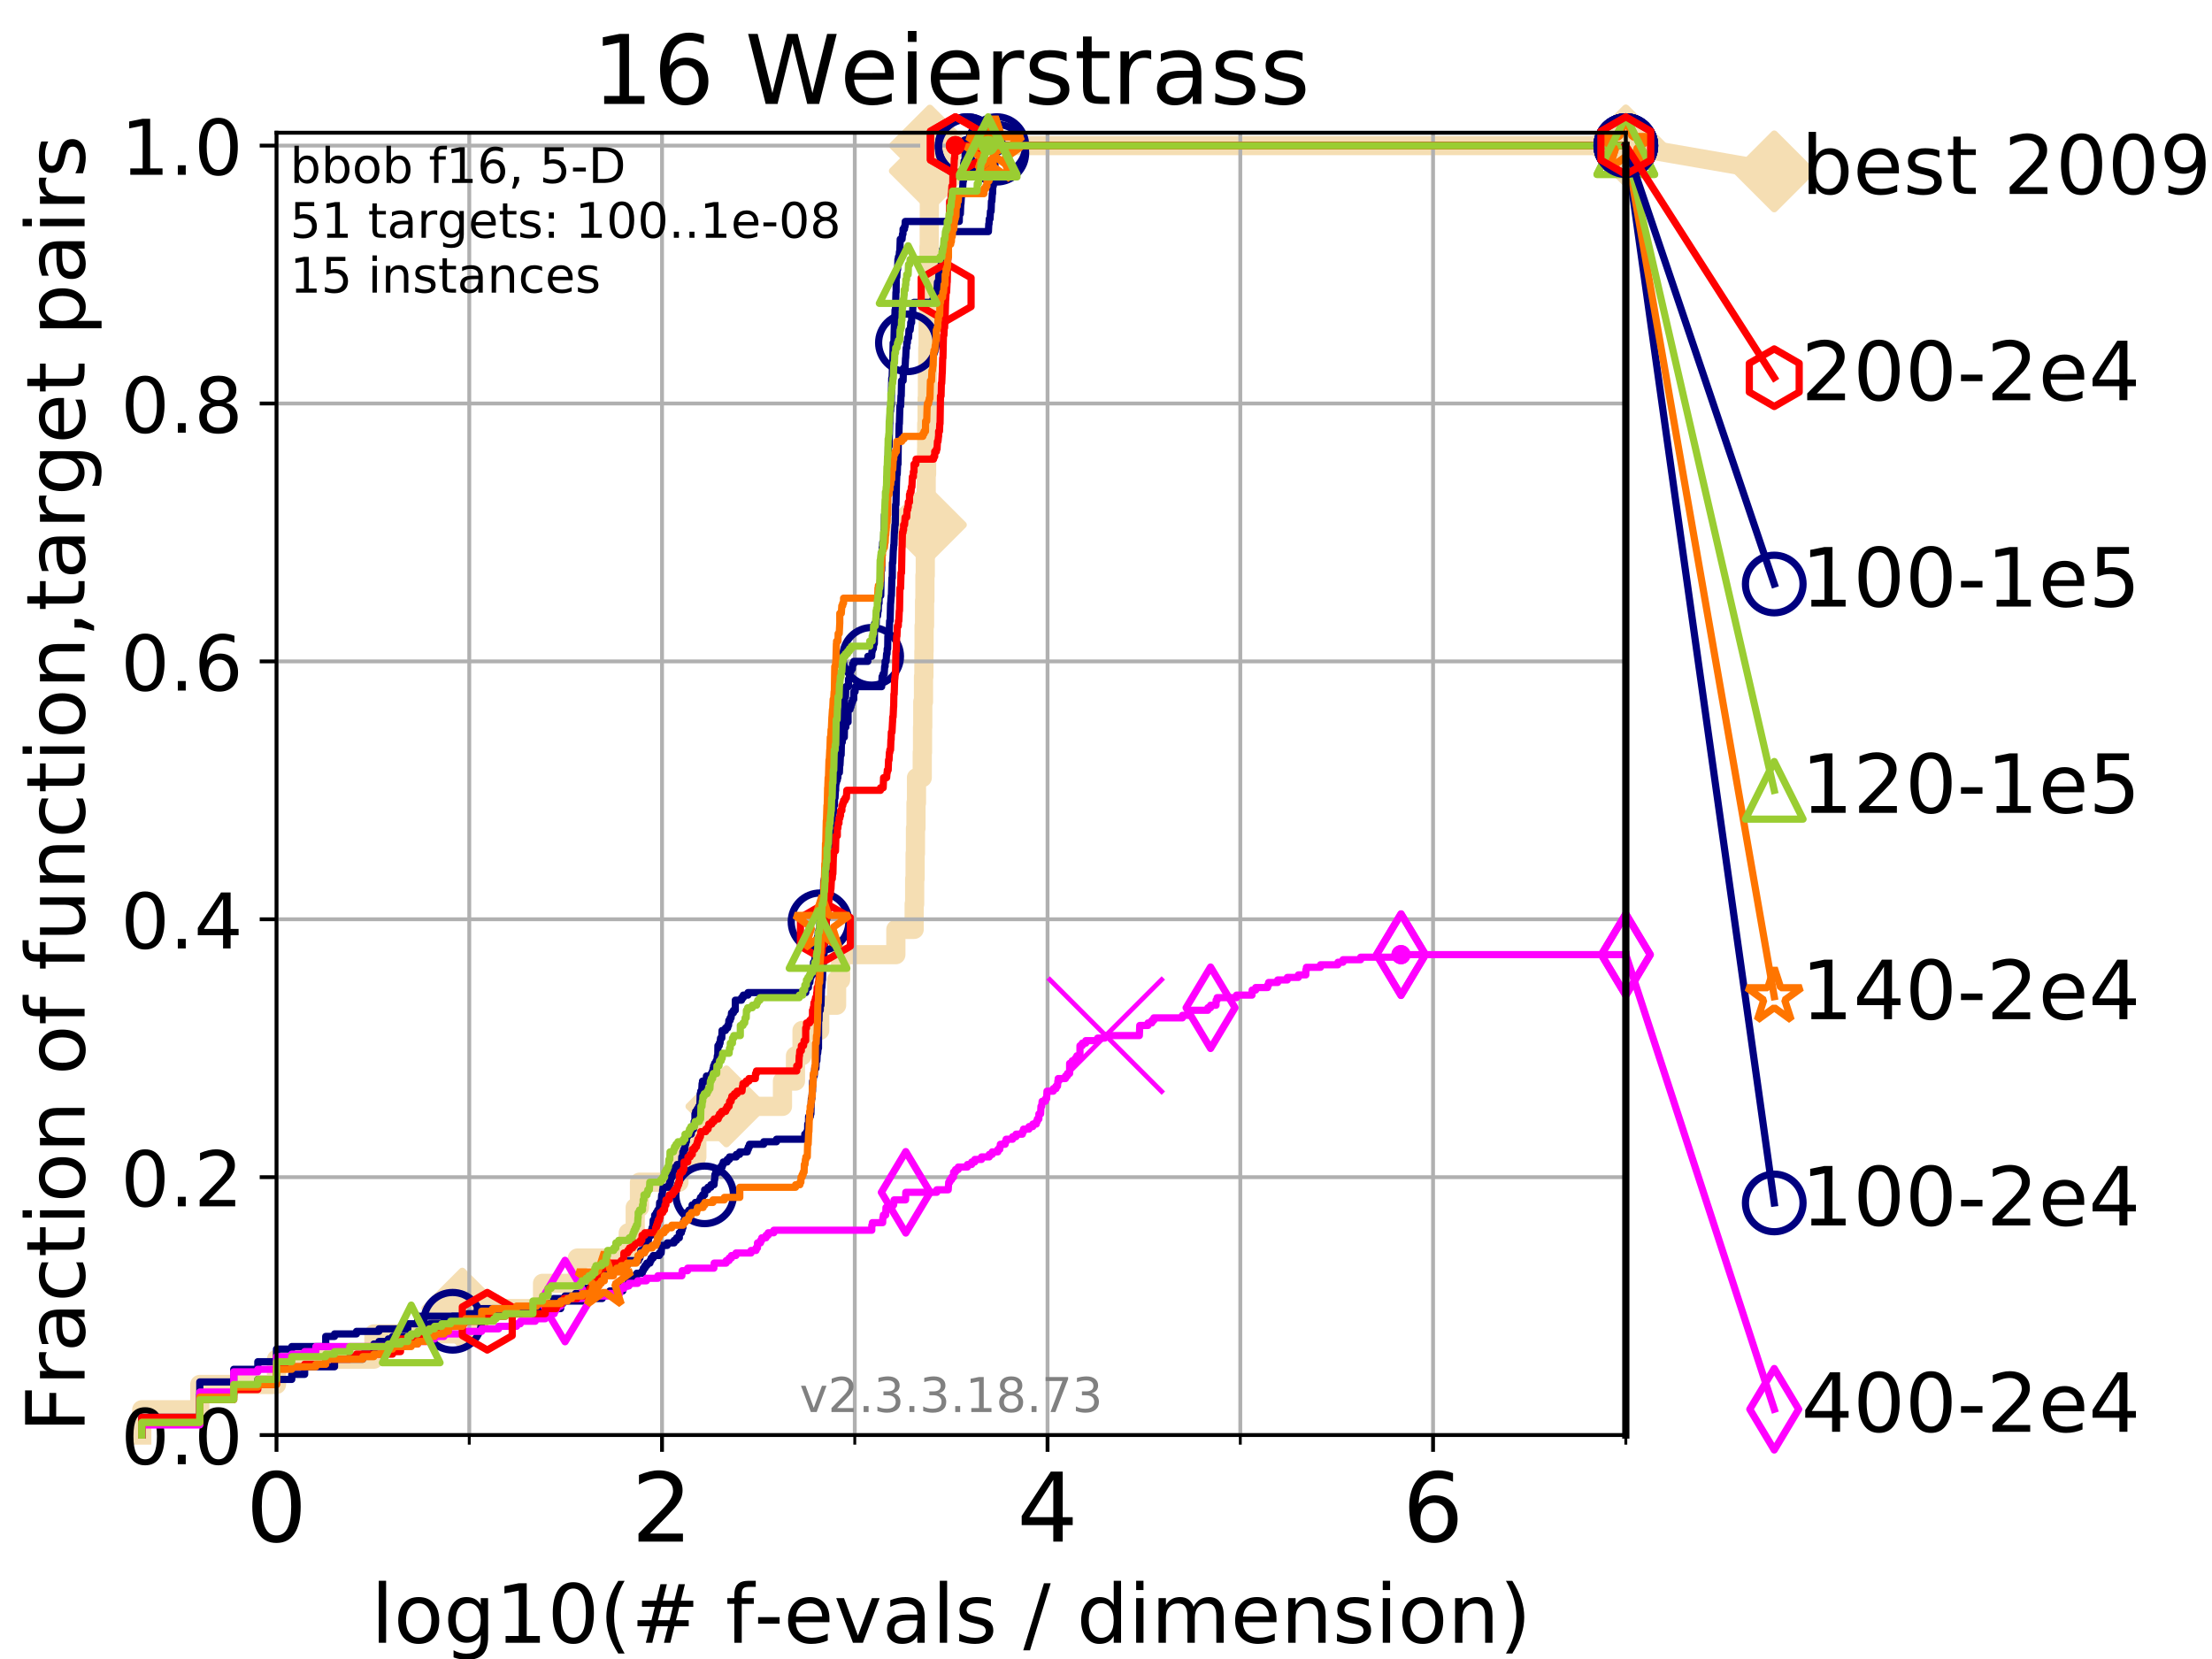 <?xml version="1.0" encoding="utf-8" standalone="no"?>
<!DOCTYPE svg PUBLIC "-//W3C//DTD SVG 1.1//EN"
  "http://www.w3.org/Graphics/SVG/1.1/DTD/svg11.dtd">
<!-- Created with matplotlib (https://matplotlib.org/) -->
<svg height="345.6pt" version="1.1" viewBox="0 0 460.8 345.6" width="460.8pt" xmlns="http://www.w3.org/2000/svg" xmlns:xlink="http://www.w3.org/1999/xlink">
 <defs>
  <style type="text/css">
*{stroke-linecap:butt;stroke-linejoin:round;}
  </style>
 </defs>
 <g id="figure_1">
  <g id="patch_1">
   <path d="M 0 345.6 
L 460.8 345.6 
L 460.8 0 
L 0 0 
z
" style="fill:#ffffff;"/>
  </g>
  <g id="axes_1">
   <g id="patch_2">
    <path d="M 57.6 298.944 
L 338.688 298.944 
L 338.688 27.648 
L 57.6 27.648 
z
" style="fill:#ffffff;"/>
   </g>
   <g id="line2d_1">
    <path d="M 29.533 298.944 
L 29.533 293.677 
L 41.621 293.677 
L 41.621 288.41 
L 57.6 288.41 
L 57.6 283.143 
L 77.885 283.143 
L 77.885 277.877 
L 96.301 277.877 
L 96.301 272.61 
L 113.023 272.61 
L 113.023 267.343 
L 120.287 267.343 
L 120.287 262.076 
L 130.875 262.076 
L 130.875 256.809 
L 132.327 256.809 
L 132.327 251.542 
L 133.216 251.542 
L 133.216 246.275 
L 141.436 246.275 
L 141.436 241.009 
L 145.167 241.009 
L 145.167 235.742 
L 151.325 235.742 
L 151.325 230.475 
L 163.004 230.475 
L 163.004 225.208 
L 165.711 225.208 
L 165.711 219.941 
L 167.073 219.941 
L 167.073 214.674 
L 170.762 214.674 
L 170.762 209.407 
L 174.279 209.407 
L 174.279 204.141 
L 175.109 204.141 
L 175.109 198.874 
L 186.623 198.874 
L 186.623 193.607 
L 190.436 193.607 
L 190.436 188.34 
L 190.542 188.34 
L 190.542 183.073 
L 190.634 183.073 
L 190.634 177.806 
L 190.71 177.806 
L 190.71 172.539 
L 190.816 172.539 
L 190.816 167.272 
L 190.92 167.272 
L 190.92 162.006 
L 192.12 162.006 
L 192.12 156.739 
L 192.18 156.739 
L 192.18 151.472 
L 192.228 151.472 
L 192.228 146.205 
L 192.381 146.205 
L 192.381 140.938 
L 192.464 140.938 
L 192.464 135.671 
L 192.502 135.671 
L 192.502 130.404 
L 192.601 130.404 
L 192.601 125.138 
L 192.678 125.138 
L 192.678 119.871 
L 192.755 119.871 
L 192.755 114.604 
L 192.809 114.604 
L 192.809 109.337 
L 192.876 109.337 
L 192.876 104.07 
L 192.943 104.07 
L 192.943 98.803 
L 193.027 98.803 
L 193.027 93.536 
L 193.055 93.536 
L 193.055 88.27 
L 193.128 88.27 
L 193.128 83.003 
L 193.198 83.003 
L 193.198 77.736 
L 193.273 77.736 
L 193.273 72.469 
L 193.334 72.469 
L 193.334 67.202 
L 193.422 67.202 
L 193.422 61.935 
L 193.471 61.935 
L 193.471 56.668 
L 193.523 56.668 
L 193.523 51.402 
L 193.578 51.402 
L 193.578 46.135 
L 193.601 46.135 
L 193.601 40.868 
L 193.646 40.868 
L 193.646 35.601 
L 193.701 35.601 
L 193.701 30.334 
L 338.688 30.334 
" style="fill:none;stroke:#f5deb3;stroke-linecap:square;stroke-width:4;"/>
   </g>
   <g id="line2d_2">
    <defs>
     <path d="M -0 7.778 
L 7.778 0 
L 0 -7.778 
L -7.778 -0 
z
" id="mc5c3c97d0a" style="stroke:#f5deb3;stroke-linejoin:miter;stroke-width:1.5;"/>
    </defs>
    <g>
     <use style="fill:#f5deb3;stroke:#f5deb3;stroke-linejoin:miter;stroke-width:1.5;" x="96.301" xlink:href="#mc5c3c97d0a" y="272.61"/>
     <use style="fill:#f5deb3;stroke:#f5deb3;stroke-linejoin:miter;stroke-width:1.5;" x="151.325" xlink:href="#mc5c3c97d0a" y="230.475"/>
     <use style="fill:#f5deb3;stroke:#f5deb3;stroke-linejoin:miter;stroke-width:1.5;" x="192.876" xlink:href="#mc5c3c97d0a" y="109.337"/>
     <use style="fill:#f5deb3;stroke:#f5deb3;stroke-linejoin:miter;stroke-width:1.5;" x="193.701" xlink:href="#mc5c3c97d0a" y="35.601"/>
     <use style="fill:#f5deb3;stroke:#f5deb3;stroke-linejoin:miter;stroke-width:1.5;" x="193.701" xlink:href="#mc5c3c97d0a" y="30.334"/>
     <use style="fill:#f5deb3;stroke:#f5deb3;stroke-linejoin:miter;stroke-width:1.5;" x="338.688" xlink:href="#mc5c3c97d0a" y="30.334"/>
    </g>
   </g>
   <g id="line2d_3">
    <path style="fill:none;stroke:#f5deb3;stroke-linecap:square;stroke-width:4;"/>
    <g/>
   </g>
   <g id="line2d_4">
    <path d="M 338.688 30.334 
L 369.608 35.706 
" style="fill:none;stroke:#f5deb3;stroke-linecap:square;stroke-width:4;"/>
    <g>
     <use style="fill:#f5deb3;stroke:#f5deb3;stroke-linejoin:miter;stroke-width:1.5;" x="338.688" xlink:href="#mc5c3c97d0a" y="30.334"/>
     <use style="fill:#f5deb3;stroke:#f5deb3;stroke-linejoin:miter;stroke-width:1.5;" x="369.608" xlink:href="#mc5c3c97d0a" y="35.706"/>
    </g>
   </g>
   <g id="matplotlib.axis_1">
    <g id="xtick_1">
     <g id="line2d_5">
      <path clip-path="url(#p7e8051ede6)" d="M 57.6 298.944 
L 57.6 27.648 
" style="fill:none;stroke:#b0b0b0;stroke-linecap:square;stroke-width:0.8;"/>
     </g>
     <g id="line2d_6">
      <defs>
       <path d="M 0 0 
L 0 3.5 
" id="m2af2e72cad" style="stroke:#000000;stroke-width:0.8;"/>
      </defs>
      <g>
       <use style="stroke:#000000;stroke-width:0.8;" x="57.6" xlink:href="#m2af2e72cad" y="298.944"/>
      </g>
     </g>
     <g id="text_1">
      <!-- 0 -->
      <defs>
       <path d="M 31.781 66.406 
Q 24.172 66.406 20.328 58.906 
Q 16.5 51.422 16.5 36.375 
Q 16.5 21.391 20.328 13.891 
Q 24.172 6.391 31.781 6.391 
Q 39.453 6.391 43.281 13.891 
Q 47.125 21.391 47.125 36.375 
Q 47.125 51.422 43.281 58.906 
Q 39.453 66.406 31.781 66.406 
z
M 31.781 74.219 
Q 44.047 74.219 50.516 64.516 
Q 56.984 54.828 56.984 36.375 
Q 56.984 17.969 50.516 8.266 
Q 44.047 -1.422 31.781 -1.422 
Q 19.531 -1.422 13.062 8.266 
Q 6.594 17.969 6.594 36.375 
Q 6.594 54.828 13.062 64.516 
Q 19.531 74.219 31.781 74.219 
z
" id="DejaVuSans-48"/>
      </defs>
      <g transform="translate(51.237 321.141)scale(0.2 -0.2)">
       <use xlink:href="#DejaVuSans-48"/>
      </g>
     </g>
    </g>
    <g id="xtick_2">
     <g id="line2d_7">
      <path clip-path="url(#p7e8051ede6)" d="M 137.911 298.944 
L 137.911 27.648 
" style="fill:none;stroke:#b0b0b0;stroke-linecap:square;stroke-width:0.8;"/>
     </g>
     <g id="line2d_8">
      <g>
       <use style="stroke:#000000;stroke-width:0.8;" x="137.911" xlink:href="#m2af2e72cad" y="298.944"/>
      </g>
     </g>
     <g id="text_2">
      <!-- 2 -->
      <defs>
       <path d="M 19.188 8.297 
L 53.609 8.297 
L 53.609 0 
L 7.328 0 
L 7.328 8.297 
Q 12.938 14.109 22.625 23.891 
Q 32.328 33.688 34.812 36.531 
Q 39.547 41.844 41.422 45.531 
Q 43.312 49.219 43.312 52.781 
Q 43.312 58.594 39.234 62.25 
Q 35.156 65.922 28.609 65.922 
Q 23.969 65.922 18.812 64.312 
Q 13.672 62.703 7.812 59.422 
L 7.812 69.391 
Q 13.766 71.781 18.938 73 
Q 24.125 74.219 28.422 74.219 
Q 39.75 74.219 46.484 68.547 
Q 53.219 62.891 53.219 53.422 
Q 53.219 48.922 51.531 44.891 
Q 49.859 40.875 45.406 35.406 
Q 44.188 33.984 37.641 27.219 
Q 31.109 20.453 19.188 8.297 
z
" id="DejaVuSans-50"/>
      </defs>
      <g transform="translate(131.548 321.141)scale(0.2 -0.2)">
       <use xlink:href="#DejaVuSans-50"/>
      </g>
     </g>
    </g>
    <g id="xtick_3">
     <g id="line2d_9">
      <path clip-path="url(#p7e8051ede6)" d="M 218.222 298.944 
L 218.222 27.648 
" style="fill:none;stroke:#b0b0b0;stroke-linecap:square;stroke-width:0.8;"/>
     </g>
     <g id="line2d_10">
      <g>
       <use style="stroke:#000000;stroke-width:0.8;" x="218.222" xlink:href="#m2af2e72cad" y="298.944"/>
      </g>
     </g>
     <g id="text_3">
      <!-- 4 -->
      <defs>
       <path d="M 37.797 64.312 
L 12.891 25.391 
L 37.797 25.391 
z
M 35.203 72.906 
L 47.609 72.906 
L 47.609 25.391 
L 58.016 25.391 
L 58.016 17.188 
L 47.609 17.188 
L 47.609 0 
L 37.797 0 
L 37.797 17.188 
L 4.891 17.188 
L 4.891 26.703 
z
" id="DejaVuSans-52"/>
      </defs>
      <g transform="translate(211.859 321.141)scale(0.2 -0.2)">
       <use xlink:href="#DejaVuSans-52"/>
      </g>
     </g>
    </g>
    <g id="xtick_4">
     <g id="line2d_11">
      <path clip-path="url(#p7e8051ede6)" d="M 298.533 298.944 
L 298.533 27.648 
" style="fill:none;stroke:#b0b0b0;stroke-linecap:square;stroke-width:0.8;"/>
     </g>
     <g id="line2d_12">
      <g>
       <use style="stroke:#000000;stroke-width:0.8;" x="298.533" xlink:href="#m2af2e72cad" y="298.944"/>
      </g>
     </g>
     <g id="text_4">
      <!-- 6 -->
      <defs>
       <path d="M 33.016 40.375 
Q 26.375 40.375 22.484 35.828 
Q 18.609 31.297 18.609 23.391 
Q 18.609 15.531 22.484 10.953 
Q 26.375 6.391 33.016 6.391 
Q 39.656 6.391 43.531 10.953 
Q 47.406 15.531 47.406 23.391 
Q 47.406 31.297 43.531 35.828 
Q 39.656 40.375 33.016 40.375 
z
M 52.594 71.297 
L 52.594 62.312 
Q 48.875 64.062 45.094 64.984 
Q 41.312 65.922 37.594 65.922 
Q 27.828 65.922 22.672 59.328 
Q 17.531 52.734 16.797 39.406 
Q 19.672 43.656 24.016 45.922 
Q 28.375 48.188 33.594 48.188 
Q 44.578 48.188 50.953 41.516 
Q 57.328 34.859 57.328 23.391 
Q 57.328 12.156 50.688 5.359 
Q 44.047 -1.422 33.016 -1.422 
Q 20.359 -1.422 13.672 8.266 
Q 6.984 17.969 6.984 36.375 
Q 6.984 53.656 15.188 63.938 
Q 23.391 74.219 37.203 74.219 
Q 40.922 74.219 44.703 73.484 
Q 48.484 72.75 52.594 71.297 
z
" id="DejaVuSans-54"/>
      </defs>
      <g transform="translate(292.17 321.141)scale(0.2 -0.2)">
       <use xlink:href="#DejaVuSans-54"/>
      </g>
     </g>
    </g>
    <g id="xtick_5">
     <g id="line2d_13">
      <path clip-path="url(#p7e8051ede6)" d="M 97.755 298.944 
L 97.755 27.648 
" style="fill:none;stroke:#b0b0b0;stroke-linecap:square;stroke-width:0.8;"/>
     </g>
     <g id="line2d_14">
      <defs>
       <path d="M 0 0 
L 0 2 
" id="m29213f5165" style="stroke:#000000;stroke-width:0.6;"/>
      </defs>
      <g>
       <use style="stroke:#000000;stroke-width:0.6;" x="97.755" xlink:href="#m29213f5165" y="298.944"/>
      </g>
     </g>
    </g>
    <g id="xtick_6">
     <g id="line2d_15">
      <path clip-path="url(#p7e8051ede6)" d="M 178.066 298.944 
L 178.066 27.648 
" style="fill:none;stroke:#b0b0b0;stroke-linecap:square;stroke-width:0.8;"/>
     </g>
     <g id="line2d_16">
      <g>
       <use style="stroke:#000000;stroke-width:0.6;" x="178.066" xlink:href="#m29213f5165" y="298.944"/>
      </g>
     </g>
    </g>
    <g id="xtick_7">
     <g id="line2d_17">
      <path clip-path="url(#p7e8051ede6)" d="M 258.377 298.944 
L 258.377 27.648 
" style="fill:none;stroke:#b0b0b0;stroke-linecap:square;stroke-width:0.8;"/>
     </g>
     <g id="line2d_18">
      <g>
       <use style="stroke:#000000;stroke-width:0.6;" x="258.377" xlink:href="#m29213f5165" y="298.944"/>
      </g>
     </g>
    </g>
    <g id="xtick_8">
     <g id="line2d_19">
      <path clip-path="url(#p7e8051ede6)" d="M 338.688 298.944 
L 338.688 27.648 
" style="fill:none;stroke:#b0b0b0;stroke-linecap:square;stroke-width:0.8;"/>
     </g>
     <g id="line2d_20">
      <g>
       <use style="stroke:#000000;stroke-width:0.6;" x="338.688" xlink:href="#m29213f5165" y="298.944"/>
      </g>
     </g>
    </g>
    <g id="text_5">
     <!-- log10(# f-evals / dimension) -->
     <defs>
      <path d="M 9.422 75.984 
L 18.406 75.984 
L 18.406 0 
L 9.422 0 
z
" id="DejaVuSans-108"/>
      <path d="M 30.609 48.391 
Q 23.391 48.391 19.188 42.75 
Q 14.984 37.109 14.984 27.297 
Q 14.984 17.484 19.156 11.844 
Q 23.344 6.203 30.609 6.203 
Q 37.797 6.203 41.984 11.859 
Q 46.188 17.531 46.188 27.297 
Q 46.188 37.016 41.984 42.703 
Q 37.797 48.391 30.609 48.391 
z
M 30.609 56 
Q 42.328 56 49.016 48.375 
Q 55.719 40.766 55.719 27.297 
Q 55.719 13.875 49.016 6.219 
Q 42.328 -1.422 30.609 -1.422 
Q 18.844 -1.422 12.172 6.219 
Q 5.516 13.875 5.516 27.297 
Q 5.516 40.766 12.172 48.375 
Q 18.844 56 30.609 56 
z
" id="DejaVuSans-111"/>
      <path d="M 45.406 27.984 
Q 45.406 37.75 41.375 43.109 
Q 37.359 48.484 30.078 48.484 
Q 22.859 48.484 18.828 43.109 
Q 14.797 37.75 14.797 27.984 
Q 14.797 18.266 18.828 12.891 
Q 22.859 7.516 30.078 7.516 
Q 37.359 7.516 41.375 12.891 
Q 45.406 18.266 45.406 27.984 
z
M 54.391 6.781 
Q 54.391 -7.172 48.188 -13.984 
Q 42 -20.797 29.203 -20.797 
Q 24.469 -20.797 20.266 -20.094 
Q 16.062 -19.391 12.109 -17.922 
L 12.109 -9.188 
Q 16.062 -11.328 19.922 -12.344 
Q 23.781 -13.375 27.781 -13.375 
Q 36.625 -13.375 41.016 -8.766 
Q 45.406 -4.156 45.406 5.172 
L 45.406 9.625 
Q 42.625 4.781 38.281 2.391 
Q 33.938 0 27.875 0 
Q 17.828 0 11.672 7.656 
Q 5.516 15.328 5.516 27.984 
Q 5.516 40.672 11.672 48.328 
Q 17.828 56 27.875 56 
Q 33.938 56 38.281 53.609 
Q 42.625 51.219 45.406 46.391 
L 45.406 54.688 
L 54.391 54.688 
z
" id="DejaVuSans-103"/>
      <path d="M 12.406 8.297 
L 28.516 8.297 
L 28.516 63.922 
L 10.984 60.406 
L 10.984 69.391 
L 28.422 72.906 
L 38.281 72.906 
L 38.281 8.297 
L 54.391 8.297 
L 54.391 0 
L 12.406 0 
z
" id="DejaVuSans-49"/>
      <path d="M 31 75.875 
Q 24.469 64.656 21.281 53.656 
Q 18.109 42.672 18.109 31.391 
Q 18.109 20.125 21.312 9.062 
Q 24.516 -2 31 -13.188 
L 23.188 -13.188 
Q 15.875 -1.703 12.234 9.375 
Q 8.594 20.453 8.594 31.391 
Q 8.594 42.281 12.203 53.312 
Q 15.828 64.359 23.188 75.875 
z
" id="DejaVuSans-40"/>
      <path d="M 51.125 44 
L 36.922 44 
L 32.812 27.688 
L 47.125 27.688 
z
M 43.797 71.781 
L 38.719 51.516 
L 52.984 51.516 
L 58.109 71.781 
L 65.922 71.781 
L 60.891 51.516 
L 76.125 51.516 
L 76.125 44 
L 58.984 44 
L 54.984 27.688 
L 70.516 27.688 
L 70.516 20.219 
L 53.078 20.219 
L 48 0 
L 40.188 0 
L 45.219 20.219 
L 30.906 20.219 
L 25.875 0 
L 18.016 0 
L 23.094 20.219 
L 7.719 20.219 
L 7.719 27.688 
L 24.906 27.688 
L 29 44 
L 13.281 44 
L 13.281 51.516 
L 30.906 51.516 
L 35.891 71.781 
z
" id="DejaVuSans-35"/>
      <path id="DejaVuSans-32"/>
      <path d="M 37.109 75.984 
L 37.109 68.5 
L 28.516 68.5 
Q 23.688 68.5 21.797 66.547 
Q 19.922 64.594 19.922 59.516 
L 19.922 54.688 
L 34.719 54.688 
L 34.719 47.703 
L 19.922 47.703 
L 19.922 0 
L 10.891 0 
L 10.891 47.703 
L 2.297 47.703 
L 2.297 54.688 
L 10.891 54.688 
L 10.891 58.5 
Q 10.891 67.625 15.141 71.797 
Q 19.391 75.984 28.609 75.984 
z
" id="DejaVuSans-102"/>
      <path d="M 4.891 31.391 
L 31.203 31.391 
L 31.203 23.391 
L 4.891 23.391 
z
" id="DejaVuSans-45"/>
      <path d="M 56.203 29.594 
L 56.203 25.203 
L 14.891 25.203 
Q 15.484 15.922 20.484 11.062 
Q 25.484 6.203 34.422 6.203 
Q 39.594 6.203 44.453 7.469 
Q 49.312 8.734 54.109 11.281 
L 54.109 2.781 
Q 49.266 0.734 44.188 -0.344 
Q 39.109 -1.422 33.891 -1.422 
Q 20.797 -1.422 13.156 6.188 
Q 5.516 13.812 5.516 26.812 
Q 5.516 40.234 12.766 48.109 
Q 20.016 56 32.328 56 
Q 43.359 56 49.781 48.891 
Q 56.203 41.797 56.203 29.594 
z
M 47.219 32.234 
Q 47.125 39.594 43.094 43.984 
Q 39.062 48.391 32.422 48.391 
Q 24.906 48.391 20.391 44.141 
Q 15.875 39.891 15.188 32.172 
z
" id="DejaVuSans-101"/>
      <path d="M 2.984 54.688 
L 12.5 54.688 
L 29.594 8.797 
L 46.688 54.688 
L 56.203 54.688 
L 35.688 0 
L 23.484 0 
z
" id="DejaVuSans-118"/>
      <path d="M 34.281 27.484 
Q 23.391 27.484 19.188 25 
Q 14.984 22.516 14.984 16.5 
Q 14.984 11.719 18.141 8.906 
Q 21.297 6.109 26.703 6.109 
Q 34.188 6.109 38.703 11.406 
Q 43.219 16.703 43.219 25.484 
L 43.219 27.484 
z
M 52.203 31.203 
L 52.203 0 
L 43.219 0 
L 43.219 8.297 
Q 40.141 3.328 35.547 0.953 
Q 30.953 -1.422 24.312 -1.422 
Q 15.922 -1.422 10.953 3.297 
Q 6 8.016 6 15.922 
Q 6 25.141 12.172 29.828 
Q 18.359 34.516 30.609 34.516 
L 43.219 34.516 
L 43.219 35.406 
Q 43.219 41.609 39.141 45 
Q 35.062 48.391 27.688 48.391 
Q 23 48.391 18.547 47.266 
Q 14.109 46.141 10.016 43.891 
L 10.016 52.203 
Q 14.938 54.109 19.578 55.047 
Q 24.219 56 28.609 56 
Q 40.484 56 46.344 49.844 
Q 52.203 43.703 52.203 31.203 
z
" id="DejaVuSans-97"/>
      <path d="M 44.281 53.078 
L 44.281 44.578 
Q 40.484 46.531 36.375 47.5 
Q 32.281 48.484 27.875 48.484 
Q 21.188 48.484 17.844 46.438 
Q 14.5 44.391 14.5 40.281 
Q 14.5 37.156 16.891 35.375 
Q 19.281 33.594 26.516 31.984 
L 29.594 31.297 
Q 39.156 29.25 43.188 25.516 
Q 47.219 21.781 47.219 15.094 
Q 47.219 7.469 41.188 3.016 
Q 35.156 -1.422 24.609 -1.422 
Q 20.219 -1.422 15.453 -0.562 
Q 10.688 0.297 5.422 2 
L 5.422 11.281 
Q 10.406 8.688 15.234 7.391 
Q 20.062 6.109 24.812 6.109 
Q 31.156 6.109 34.562 8.281 
Q 37.984 10.453 37.984 14.406 
Q 37.984 18.062 35.516 20.016 
Q 33.062 21.969 24.703 23.781 
L 21.578 24.516 
Q 13.234 26.266 9.516 29.906 
Q 5.812 33.547 5.812 39.891 
Q 5.812 47.609 11.281 51.797 
Q 16.75 56 26.812 56 
Q 31.781 56 36.172 55.266 
Q 40.578 54.547 44.281 53.078 
z
" id="DejaVuSans-115"/>
      <path d="M 25.391 72.906 
L 33.688 72.906 
L 8.297 -9.281 
L 0 -9.281 
z
" id="DejaVuSans-47"/>
      <path d="M 45.406 46.391 
L 45.406 75.984 
L 54.391 75.984 
L 54.391 0 
L 45.406 0 
L 45.406 8.203 
Q 42.578 3.328 38.25 0.953 
Q 33.938 -1.422 27.875 -1.422 
Q 17.969 -1.422 11.734 6.484 
Q 5.516 14.406 5.516 27.297 
Q 5.516 40.188 11.734 48.094 
Q 17.969 56 27.875 56 
Q 33.938 56 38.25 53.625 
Q 42.578 51.266 45.406 46.391 
z
M 14.797 27.297 
Q 14.797 17.391 18.875 11.75 
Q 22.953 6.109 30.078 6.109 
Q 37.203 6.109 41.297 11.75 
Q 45.406 17.391 45.406 27.297 
Q 45.406 37.203 41.297 42.844 
Q 37.203 48.484 30.078 48.484 
Q 22.953 48.484 18.875 42.844 
Q 14.797 37.203 14.797 27.297 
z
" id="DejaVuSans-100"/>
      <path d="M 9.422 54.688 
L 18.406 54.688 
L 18.406 0 
L 9.422 0 
z
M 9.422 75.984 
L 18.406 75.984 
L 18.406 64.594 
L 9.422 64.594 
z
" id="DejaVuSans-105"/>
      <path d="M 52 44.188 
Q 55.375 50.25 60.062 53.125 
Q 64.75 56 71.094 56 
Q 79.641 56 84.281 50.016 
Q 88.922 44.047 88.922 33.016 
L 88.922 0 
L 79.891 0 
L 79.891 32.719 
Q 79.891 40.578 77.094 44.375 
Q 74.312 48.188 68.609 48.188 
Q 61.625 48.188 57.562 43.547 
Q 53.516 38.922 53.516 30.906 
L 53.516 0 
L 44.484 0 
L 44.484 32.719 
Q 44.484 40.625 41.703 44.406 
Q 38.922 48.188 33.109 48.188 
Q 26.219 48.188 22.156 43.531 
Q 18.109 38.875 18.109 30.906 
L 18.109 0 
L 9.078 0 
L 9.078 54.688 
L 18.109 54.688 
L 18.109 46.188 
Q 21.188 51.219 25.484 53.609 
Q 29.781 56 35.688 56 
Q 41.656 56 45.828 52.969 
Q 50 49.953 52 44.188 
z
" id="DejaVuSans-109"/>
      <path d="M 54.891 33.016 
L 54.891 0 
L 45.906 0 
L 45.906 32.719 
Q 45.906 40.484 42.875 44.328 
Q 39.844 48.188 33.797 48.188 
Q 26.516 48.188 22.312 43.547 
Q 18.109 38.922 18.109 30.906 
L 18.109 0 
L 9.078 0 
L 9.078 54.688 
L 18.109 54.688 
L 18.109 46.188 
Q 21.344 51.125 25.703 53.562 
Q 30.078 56 35.797 56 
Q 45.219 56 50.047 50.172 
Q 54.891 44.344 54.891 33.016 
z
" id="DejaVuSans-110"/>
      <path d="M 8.016 75.875 
L 15.828 75.875 
Q 23.141 64.359 26.781 53.312 
Q 30.422 42.281 30.422 31.391 
Q 30.422 20.453 26.781 9.375 
Q 23.141 -1.703 15.828 -13.188 
L 8.016 -13.188 
Q 14.5 -2 17.703 9.062 
Q 20.906 20.125 20.906 31.391 
Q 20.906 42.672 17.703 53.656 
Q 14.5 64.656 8.016 75.875 
z
" id="DejaVuSans-41"/>
     </defs>
     <g transform="translate(77.303 342.218)scale(0.17 -0.17)">
      <use xlink:href="#DejaVuSans-108"/>
      <use x="27.783" xlink:href="#DejaVuSans-111"/>
      <use x="88.965" xlink:href="#DejaVuSans-103"/>
      <use x="152.441" xlink:href="#DejaVuSans-49"/>
      <use x="216.064" xlink:href="#DejaVuSans-48"/>
      <use x="279.688" xlink:href="#DejaVuSans-40"/>
      <use x="318.701" xlink:href="#DejaVuSans-35"/>
      <use x="402.49" xlink:href="#DejaVuSans-32"/>
      <use x="434.277" xlink:href="#DejaVuSans-102"/>
      <use x="469.404" xlink:href="#DejaVuSans-45"/>
      <use x="505.488" xlink:href="#DejaVuSans-101"/>
      <use x="567.012" xlink:href="#DejaVuSans-118"/>
      <use x="626.191" xlink:href="#DejaVuSans-97"/>
      <use x="687.471" xlink:href="#DejaVuSans-108"/>
      <use x="715.254" xlink:href="#DejaVuSans-115"/>
      <use x="767.354" xlink:href="#DejaVuSans-32"/>
      <use x="799.141" xlink:href="#DejaVuSans-47"/>
      <use x="832.832" xlink:href="#DejaVuSans-32"/>
      <use x="864.619" xlink:href="#DejaVuSans-100"/>
      <use x="928.096" xlink:href="#DejaVuSans-105"/>
      <use x="955.879" xlink:href="#DejaVuSans-109"/>
      <use x="1053.291" xlink:href="#DejaVuSans-101"/>
      <use x="1114.814" xlink:href="#DejaVuSans-110"/>
      <use x="1178.193" xlink:href="#DejaVuSans-115"/>
      <use x="1230.293" xlink:href="#DejaVuSans-105"/>
      <use x="1258.076" xlink:href="#DejaVuSans-111"/>
      <use x="1319.258" xlink:href="#DejaVuSans-110"/>
      <use x="1382.637" xlink:href="#DejaVuSans-41"/>
     </g>
    </g>
   </g>
   <g id="matplotlib.axis_2">
    <g id="ytick_1">
     <g id="line2d_21">
      <path clip-path="url(#p7e8051ede6)" d="M 57.6 298.944 
L 338.688 298.944 
" style="fill:none;stroke:#b0b0b0;stroke-linecap:square;stroke-width:0.8;"/>
     </g>
     <g id="line2d_22">
      <defs>
       <path d="M 0 0 
L -3.5 0 
" id="ma12384d213" style="stroke:#000000;stroke-width:0.8;"/>
      </defs>
      <g>
       <use style="stroke:#000000;stroke-width:0.8;" x="57.6" xlink:href="#ma12384d213" y="298.944"/>
      </g>
     </g>
     <g id="text_6">
      <!-- 0.0 -->
      <defs>
       <path d="M 10.688 12.406 
L 21 12.406 
L 21 0 
L 10.688 0 
z
" id="DejaVuSans-46"/>
      </defs>
      <g transform="translate(25.155 305.023)scale(0.16 -0.16)">
       <use xlink:href="#DejaVuSans-48"/>
       <use x="63.623" xlink:href="#DejaVuSans-46"/>
       <use x="95.41" xlink:href="#DejaVuSans-48"/>
      </g>
     </g>
    </g>
    <g id="ytick_2">
     <g id="line2d_23">
      <path clip-path="url(#p7e8051ede6)" d="M 57.6 245.222 
L 338.688 245.222 
" style="fill:none;stroke:#b0b0b0;stroke-linecap:square;stroke-width:0.8;"/>
     </g>
     <g id="line2d_24">
      <g>
       <use style="stroke:#000000;stroke-width:0.8;" x="57.6" xlink:href="#ma12384d213" y="245.222"/>
      </g>
     </g>
     <g id="text_7">
      <!-- 0.2 -->
      <g transform="translate(25.155 251.301)scale(0.16 -0.16)">
       <use xlink:href="#DejaVuSans-48"/>
       <use x="63.623" xlink:href="#DejaVuSans-46"/>
       <use x="95.41" xlink:href="#DejaVuSans-50"/>
      </g>
     </g>
    </g>
    <g id="ytick_3">
     <g id="line2d_25">
      <path clip-path="url(#p7e8051ede6)" d="M 57.6 191.5 
L 338.688 191.5 
" style="fill:none;stroke:#b0b0b0;stroke-linecap:square;stroke-width:0.8;"/>
     </g>
     <g id="line2d_26">
      <g>
       <use style="stroke:#000000;stroke-width:0.8;" x="57.6" xlink:href="#ma12384d213" y="191.5"/>
      </g>
     </g>
     <g id="text_8">
      <!-- 0.4 -->
      <g transform="translate(25.155 197.579)scale(0.16 -0.16)">
       <use xlink:href="#DejaVuSans-48"/>
       <use x="63.623" xlink:href="#DejaVuSans-46"/>
       <use x="95.41" xlink:href="#DejaVuSans-52"/>
      </g>
     </g>
    </g>
    <g id="ytick_4">
     <g id="line2d_27">
      <path clip-path="url(#p7e8051ede6)" d="M 57.6 137.778 
L 338.688 137.778 
" style="fill:none;stroke:#b0b0b0;stroke-linecap:square;stroke-width:0.8;"/>
     </g>
     <g id="line2d_28">
      <g>
       <use style="stroke:#000000;stroke-width:0.8;" x="57.6" xlink:href="#ma12384d213" y="137.778"/>
      </g>
     </g>
     <g id="text_9">
      <!-- 0.6 -->
      <g transform="translate(25.155 143.857)scale(0.16 -0.16)">
       <use xlink:href="#DejaVuSans-48"/>
       <use x="63.623" xlink:href="#DejaVuSans-46"/>
       <use x="95.41" xlink:href="#DejaVuSans-54"/>
      </g>
     </g>
    </g>
    <g id="ytick_5">
     <g id="line2d_29">
      <path clip-path="url(#p7e8051ede6)" d="M 57.6 84.056 
L 338.688 84.056 
" style="fill:none;stroke:#b0b0b0;stroke-linecap:square;stroke-width:0.8;"/>
     </g>
     <g id="line2d_30">
      <g>
       <use style="stroke:#000000;stroke-width:0.8;" x="57.6" xlink:href="#ma12384d213" y="84.056"/>
      </g>
     </g>
     <g id="text_10">
      <!-- 0.8 -->
      <defs>
       <path d="M 31.781 34.625 
Q 24.75 34.625 20.719 30.859 
Q 16.703 27.094 16.703 20.516 
Q 16.703 13.922 20.719 10.156 
Q 24.75 6.391 31.781 6.391 
Q 38.812 6.391 42.859 10.172 
Q 46.922 13.969 46.922 20.516 
Q 46.922 27.094 42.891 30.859 
Q 38.875 34.625 31.781 34.625 
z
M 21.922 38.812 
Q 15.578 40.375 12.031 44.719 
Q 8.5 49.078 8.5 55.328 
Q 8.5 64.062 14.719 69.141 
Q 20.953 74.219 31.781 74.219 
Q 42.672 74.219 48.875 69.141 
Q 55.078 64.062 55.078 55.328 
Q 55.078 49.078 51.531 44.719 
Q 48 40.375 41.703 38.812 
Q 48.828 37.156 52.797 32.312 
Q 56.781 27.484 56.781 20.516 
Q 56.781 9.906 50.312 4.234 
Q 43.844 -1.422 31.781 -1.422 
Q 19.734 -1.422 13.25 4.234 
Q 6.781 9.906 6.781 20.516 
Q 6.781 27.484 10.781 32.312 
Q 14.797 37.156 21.922 38.812 
z
M 18.312 54.391 
Q 18.312 48.734 21.844 45.562 
Q 25.391 42.391 31.781 42.391 
Q 38.141 42.391 41.719 45.562 
Q 45.312 48.734 45.312 54.391 
Q 45.312 60.062 41.719 63.234 
Q 38.141 66.406 31.781 66.406 
Q 25.391 66.406 21.844 63.234 
Q 18.312 60.062 18.312 54.391 
z
" id="DejaVuSans-56"/>
      </defs>
      <g transform="translate(25.155 90.135)scale(0.16 -0.16)">
       <use xlink:href="#DejaVuSans-48"/>
       <use x="63.623" xlink:href="#DejaVuSans-46"/>
       <use x="95.41" xlink:href="#DejaVuSans-56"/>
      </g>
     </g>
    </g>
    <g id="ytick_6">
     <g id="line2d_31">
      <path clip-path="url(#p7e8051ede6)" d="M 57.6 30.334 
L 338.688 30.334 
" style="fill:none;stroke:#b0b0b0;stroke-linecap:square;stroke-width:0.8;"/>
     </g>
     <g id="line2d_32">
      <g>
       <use style="stroke:#000000;stroke-width:0.8;" x="57.6" xlink:href="#ma12384d213" y="30.334"/>
      </g>
     </g>
     <g id="text_11">
      <!-- 1.0 -->
      <g transform="translate(25.155 36.413)scale(0.16 -0.16)">
       <use xlink:href="#DejaVuSans-49"/>
       <use x="63.623" xlink:href="#DejaVuSans-46"/>
       <use x="95.41" xlink:href="#DejaVuSans-48"/>
      </g>
     </g>
    </g>
    <g id="text_12">
     <!-- Fraction of function,target pairs -->
     <defs>
      <path d="M 9.812 72.906 
L 51.703 72.906 
L 51.703 64.594 
L 19.672 64.594 
L 19.672 43.109 
L 48.578 43.109 
L 48.578 34.812 
L 19.672 34.812 
L 19.672 0 
L 9.812 0 
z
" id="DejaVuSans-70"/>
      <path d="M 41.109 46.297 
Q 39.594 47.172 37.812 47.578 
Q 36.031 48 33.891 48 
Q 26.266 48 22.188 43.047 
Q 18.109 38.094 18.109 28.812 
L 18.109 0 
L 9.078 0 
L 9.078 54.688 
L 18.109 54.688 
L 18.109 46.188 
Q 20.953 51.172 25.484 53.578 
Q 30.031 56 36.531 56 
Q 37.453 56 38.578 55.875 
Q 39.703 55.766 41.062 55.516 
z
" id="DejaVuSans-114"/>
      <path d="M 48.781 52.594 
L 48.781 44.188 
Q 44.969 46.297 41.141 47.344 
Q 37.312 48.391 33.406 48.391 
Q 24.656 48.391 19.812 42.844 
Q 14.984 37.312 14.984 27.297 
Q 14.984 17.281 19.812 11.734 
Q 24.656 6.203 33.406 6.203 
Q 37.312 6.203 41.141 7.25 
Q 44.969 8.297 48.781 10.406 
L 48.781 2.094 
Q 45.016 0.344 40.984 -0.531 
Q 36.969 -1.422 32.422 -1.422 
Q 20.062 -1.422 12.781 6.344 
Q 5.516 14.109 5.516 27.297 
Q 5.516 40.672 12.859 48.328 
Q 20.219 56 33.016 56 
Q 37.156 56 41.109 55.141 
Q 45.062 54.297 48.781 52.594 
z
" id="DejaVuSans-99"/>
      <path d="M 18.312 70.219 
L 18.312 54.688 
L 36.812 54.688 
L 36.812 47.703 
L 18.312 47.703 
L 18.312 18.016 
Q 18.312 11.328 20.141 9.422 
Q 21.969 7.516 27.594 7.516 
L 36.812 7.516 
L 36.812 0 
L 27.594 0 
Q 17.188 0 13.234 3.875 
Q 9.281 7.766 9.281 18.016 
L 9.281 47.703 
L 2.688 47.703 
L 2.688 54.688 
L 9.281 54.688 
L 9.281 70.219 
z
" id="DejaVuSans-116"/>
      <path d="M 8.5 21.578 
L 8.5 54.688 
L 17.484 54.688 
L 17.484 21.922 
Q 17.484 14.156 20.5 10.266 
Q 23.531 6.391 29.594 6.391 
Q 36.859 6.391 41.078 11.031 
Q 45.312 15.672 45.312 23.688 
L 45.312 54.688 
L 54.297 54.688 
L 54.297 0 
L 45.312 0 
L 45.312 8.406 
Q 42.047 3.422 37.719 1 
Q 33.406 -1.422 27.688 -1.422 
Q 18.266 -1.422 13.375 4.438 
Q 8.5 10.297 8.5 21.578 
z
M 31.109 56 
z
" id="DejaVuSans-117"/>
      <path d="M 11.719 12.406 
L 22.016 12.406 
L 22.016 4 
L 14.016 -11.625 
L 7.719 -11.625 
L 11.719 4 
z
" id="DejaVuSans-44"/>
      <path d="M 18.109 8.203 
L 18.109 -20.797 
L 9.078 -20.797 
L 9.078 54.688 
L 18.109 54.688 
L 18.109 46.391 
Q 20.953 51.266 25.266 53.625 
Q 29.594 56 35.594 56 
Q 45.562 56 51.781 48.094 
Q 58.016 40.188 58.016 27.297 
Q 58.016 14.406 51.781 6.484 
Q 45.562 -1.422 35.594 -1.422 
Q 29.594 -1.422 25.266 0.953 
Q 20.953 3.328 18.109 8.203 
z
M 48.688 27.297 
Q 48.688 37.203 44.609 42.844 
Q 40.531 48.484 33.406 48.484 
Q 26.266 48.484 22.188 42.844 
Q 18.109 37.203 18.109 27.297 
Q 18.109 17.391 22.188 11.75 
Q 26.266 6.109 33.406 6.109 
Q 40.531 6.109 44.609 11.75 
Q 48.688 17.391 48.688 27.297 
z
" id="DejaVuSans-112"/>
     </defs>
     <g transform="translate(17.62 298.435)rotate(-90)scale(0.17 -0.17)">
      <use xlink:href="#DejaVuSans-70"/>
      <use x="57.41" xlink:href="#DejaVuSans-114"/>
      <use x="98.523" xlink:href="#DejaVuSans-97"/>
      <use x="159.803" xlink:href="#DejaVuSans-99"/>
      <use x="214.783" xlink:href="#DejaVuSans-116"/>
      <use x="253.992" xlink:href="#DejaVuSans-105"/>
      <use x="281.775" xlink:href="#DejaVuSans-111"/>
      <use x="342.957" xlink:href="#DejaVuSans-110"/>
      <use x="406.336" xlink:href="#DejaVuSans-32"/>
      <use x="438.123" xlink:href="#DejaVuSans-111"/>
      <use x="499.305" xlink:href="#DejaVuSans-102"/>
      <use x="534.51" xlink:href="#DejaVuSans-32"/>
      <use x="566.297" xlink:href="#DejaVuSans-102"/>
      <use x="601.502" xlink:href="#DejaVuSans-117"/>
      <use x="664.881" xlink:href="#DejaVuSans-110"/>
      <use x="728.26" xlink:href="#DejaVuSans-99"/>
      <use x="783.24" xlink:href="#DejaVuSans-116"/>
      <use x="822.449" xlink:href="#DejaVuSans-105"/>
      <use x="850.232" xlink:href="#DejaVuSans-111"/>
      <use x="911.414" xlink:href="#DejaVuSans-110"/>
      <use x="974.793" xlink:href="#DejaVuSans-44"/>
      <use x="1006.58" xlink:href="#DejaVuSans-116"/>
      <use x="1045.789" xlink:href="#DejaVuSans-97"/>
      <use x="1107.068" xlink:href="#DejaVuSans-114"/>
      <use x="1148.166" xlink:href="#DejaVuSans-103"/>
      <use x="1211.643" xlink:href="#DejaVuSans-101"/>
      <use x="1273.166" xlink:href="#DejaVuSans-116"/>
      <use x="1312.375" xlink:href="#DejaVuSans-32"/>
      <use x="1344.162" xlink:href="#DejaVuSans-112"/>
      <use x="1407.639" xlink:href="#DejaVuSans-97"/>
      <use x="1468.918" xlink:href="#DejaVuSans-105"/>
      <use x="1496.701" xlink:href="#DejaVuSans-114"/>
      <use x="1537.814" xlink:href="#DejaVuSans-115"/>
     </g>
    </g>
   </g>
   <g id="line2d_33">
    <defs>
     <path d="M 0 1.5 
C 0.398 1.5 0.779 1.342 1.061 1.061 
C 1.342 0.779 1.5 0.398 1.5 0 
C 1.5 -0.398 1.342 -0.779 1.061 -1.061 
C 0.779 -1.342 0.398 -1.5 0 -1.5 
C -0.398 -1.5 -0.779 -1.342 -1.061 -1.061 
C -1.342 -0.779 -1.5 -0.398 -1.5 0 
C -1.5 0.398 -1.342 0.779 -1.061 1.061 
C -0.779 1.342 -0.398 1.5 0 1.5 
z
" id="mc31c65920c" style="stroke:#f5deb3;"/>
    </defs>
    <g>
     <use style="fill:#f5deb3;stroke:#f5deb3;" x="193.701" xlink:href="#mc31c65920c" y="30.334"/>
     <use style="fill:#f5deb3;stroke:#f5deb3;" x="193.701" xlink:href="#mc31c65920c" y="30.334"/>
    </g>
   </g>
   <g id="line2d_34">
    <defs>
     <path d="M 0 1.5 
C 0.398 1.5 0.779 1.342 1.061 1.061 
C 1.342 0.779 1.5 0.398 1.5 0 
C 1.5 -0.398 1.342 -0.779 1.061 -1.061 
C 0.779 -1.342 0.398 -1.5 0 -1.5 
C -0.398 -1.5 -0.779 -1.342 -1.061 -1.061 
C -1.342 -0.779 -1.5 -0.398 -1.5 0 
C -1.5 0.398 -1.342 0.779 -1.061 1.061 
C -0.779 1.342 -0.398 1.5 0 1.5 
z
" id="m707a83e0f3" style="stroke:#000080;"/>
    </defs>
    <g>
     <use style="fill:#000080;stroke:#000080;" x="207.654" xlink:href="#m707a83e0f3" y="30.334"/>
     <use style="fill:#000080;stroke:#000080;" x="207.654" xlink:href="#m707a83e0f3" y="30.334"/>
    </g>
   </g>
   <g id="line2d_35">
    <path d="M 29.533 298.944 
L 29.533 295.257 
L 41.621 295.257 
L 41.621 290.517 
L 48.692 290.517 
L 48.692 288.937 
L 53.709 288.937 
L 53.709 287.357 
L 60.78 287.357 
L 60.78 286.304 
L 63.468 286.304 
L 63.468 284.723 
L 69.688 284.723 
L 69.688 283.143 
L 75.556 283.143 
L 75.556 282.09 
L 77.885 282.09 
L 77.885 279.983 
L 78.942 279.983 
L 78.942 279.457 
L 80.881 279.457 
L 80.881 278.93 
L 81.776 278.93 
L 81.776 278.403 
L 87.644 278.403 
L 87.644 277.877 
L 88.847 277.877 
L 88.847 276.823 
L 89.419 276.823 
L 89.419 275.77 
L 92.504 275.77 
L 92.504 275.243 
L 94.295 275.243 
L 94.295 274.19 
L 98.772 274.19 
L 98.772 273.663 
L 99.418 273.663 
L 99.418 272.61 
L 112.73 272.61 
L 112.73 272.083 
L 114.419 272.083 
L 114.419 271.556 
L 115.333 271.556 
L 115.333 270.503 
L 117.71 270.503 
L 117.71 269.976 
L 119.899 269.976 
L 119.899 269.45 
L 121.49 269.45 
L 121.49 268.923 
L 121.844 268.923 
L 121.844 268.396 
L 123.111 268.396 
L 123.111 267.87 
L 123.83 267.87 
L 123.83 266.816 
L 124.369 266.816 
L 124.369 266.289 
L 125.823 266.289 
L 125.823 265.236 
L 126.031 265.236 
L 126.031 264.709 
L 127.985 264.709 
L 127.985 264.183 
L 128.531 264.183 
L 128.531 263.656 
L 130.665 263.656 
L 130.717 262.603 
L 133.033 262.603 
L 133.033 262.076 
L 133.307 262.076 
L 133.307 261.549 
L 133.488 261.549 
L 133.488 260.496 
L 134.279 260.496 
L 134.279 259.969 
L 134.45 259.969 
L 134.45 258.389 
L 135.077 258.389 
L 135.077 257.862 
L 135.199 257.862 
L 135.199 257.336 
L 135.682 257.336 
L 135.682 256.282 
L 135.839 256.282 
L 135.839 255.756 
L 135.996 255.756 
L 136.073 254.176 
L 136.381 254.176 
L 136.381 253.122 
L 136.72 253.122 
L 136.72 252.596 
L 137.016 252.596 
L 137.016 252.069 
L 137.344 252.069 
L 137.416 250.489 
L 137.736 250.489 
L 137.841 248.909 
L 137.98 248.909 
L 138.05 247.855 
L 138.119 247.855 
L 138.119 247.329 
L 139.317 247.329 
L 139.317 246.802 
L 139.509 246.802 
L 139.509 246.275 
L 139.668 246.275 
L 139.731 245.222 
L 140.042 245.222 
L 140.073 243.642 
L 140.679 243.642 
L 140.679 243.115 
L 141.061 243.115 
L 141.061 242.589 
L 141.969 242.589 
L 142.024 241.009 
L 142.243 241.009 
L 142.243 239.955 
L 142.433 239.955 
L 142.433 239.428 
L 142.673 239.428 
L 142.726 238.375 
L 142.832 238.375 
L 142.832 237.848 
L 142.989 237.848 
L 143.015 236.795 
L 143.248 236.795 
L 143.248 236.268 
L 144.001 236.268 
L 144.1 235.215 
L 144.487 235.215 
L 144.582 234.162 
L 144.606 234.162 
L 144.606 233.635 
L 144.771 233.635 
L 144.771 232.055 
L 144.912 232.055 
L 144.912 231.528 
L 145.259 231.528 
L 145.259 231.001 
L 145.554 231.001 
L 145.554 230.475 
L 145.799 230.475 
L 145.866 227.841 
L 145.976 227.841 
L 145.976 227.315 
L 146.173 227.315 
L 146.259 225.735 
L 146.346 225.735 
L 146.346 225.208 
L 147.124 225.208 
L 147.165 224.155 
L 148.161 224.155 
L 148.161 223.628 
L 148.412 223.628 
L 148.412 223.101 
L 148.545 223.101 
L 148.545 222.575 
L 148.658 222.575 
L 148.658 222.048 
L 148.864 222.048 
L 148.864 221.521 
L 149.178 221.521 
L 149.178 220.994 
L 149.341 220.994 
L 149.432 219.941 
L 149.522 219.941 
L 149.557 217.834 
L 149.841 217.834 
L 149.841 217.308 
L 149.999 217.308 
L 150.103 216.254 
L 150.361 216.254 
L 150.412 214.674 
L 151.13 214.674 
L 151.13 214.148 
L 151.582 214.148 
L 151.582 213.621 
L 151.772 213.621 
L 151.835 212.567 
L 152.099 212.567 
L 152.099 212.041 
L 152.299 212.041 
L 152.391 210.987 
L 152.796 210.987 
L 152.796 210.461 
L 153.178 210.461 
L 153.178 208.354 
L 154.48 208.354 
L 154.48 207.827 
L 154.841 207.827 
L 154.841 207.301 
L 155.817 207.301 
L 155.817 206.774 
L 167.855 206.774 
L 167.917 205.721 
L 168.404 205.721 
L 168.404 204.667 
L 168.71 204.667 
L 168.817 203.614 
L 168.936 203.614 
L 168.936 203.087 
L 169.274 203.087 
L 169.274 202.56 
L 169.458 202.56 
L 169.469 200.454 
L 169.69 200.454 
L 169.791 199.4 
L 169.808 199.4 
L 169.875 198.347 
L 169.97 198.347 
L 170.042 195.714 
L 170.283 195.714 
L 170.283 195.187 
L 170.43 195.187 
L 170.435 194.133 
L 170.613 194.133 
L 170.613 193.607 
L 170.73 193.607 
L 170.825 191.5 
L 170.973 191.5 
L 171.009 190.447 
L 171.165 190.447 
L 171.274 188.34 
L 171.407 188.34 
L 171.463 186.233 
L 171.54 186.233 
L 171.6 183.6 
L 171.716 183.6 
L 171.716 183.073 
L 171.891 183.073 
L 171.891 182.546 
L 172.005 182.546 
L 172.005 182.02 
L 172.133 182.02 
L 172.138 180.966 
L 172.347 180.966 
L 172.347 180.44 
L 172.468 180.44 
L 172.482 178.86 
L 172.588 178.86 
L 172.588 177.28 
L 172.735 177.28 
L 172.735 176.226 
L 172.881 176.226 
L 172.914 174.119 
L 172.998 174.119 
L 172.998 173.593 
L 173.161 173.593 
L 173.253 170.959 
L 173.285 170.959 
L 173.308 169.379 
L 173.59 169.379 
L 173.671 167.799 
L 173.823 167.799 
L 173.845 166.219 
L 173.955 166.219 
L 174.035 164.639 
L 174.083 164.639 
L 174.087 163.059 
L 174.236 163.059 
L 174.236 162.532 
L 174.422 162.532 
L 174.422 162.006 
L 174.542 162.006 
L 174.554 160.952 
L 174.859 160.952 
L 174.926 159.372 
L 174.988 159.372 
L 175.092 157.265 
L 175.228 157.265 
L 175.289 154.632 
L 175.46 154.632 
L 175.525 153.579 
L 175.884 153.579 
L 175.92 151.472 
L 176.206 151.472 
L 176.206 150.419 
L 176.669 150.419 
L 176.673 147.785 
L 177.087 147.785 
L 177.087 147.258 
L 177.267 147.258 
L 177.267 146.732 
L 177.416 146.732 
L 177.416 146.205 
L 177.607 146.205 
L 177.607 145.678 
L 177.849 145.678 
L 177.849 144.098 
L 178.129 144.098 
L 178.167 143.045 
L 183.665 143.045 
L 183.756 140.938 
L 183.952 140.938 
L 183.952 140.411 
L 184.189 140.411 
L 184.292 138.831 
L 184.382 138.831 
L 184.382 137.778 
L 184.589 137.778 
L 184.695 136.198 
L 184.79 136.198 
L 184.825 135.145 
L 184.922 135.145 
L 184.957 132.511 
L 185.119 132.511 
L 185.119 131.985 
L 185.23 131.985 
L 185.329 129.351 
L 185.43 129.351 
L 185.521 125.664 
L 185.544 125.664 
L 185.653 124.084 
L 185.696 124.084 
L 185.799 120.397 
L 185.875 120.397 
L 185.904 117.237 
L 185.988 117.237 
L 186.092 114.604 
L 186.11 114.604 
L 186.178 113.55 
L 186.224 113.55 
L 186.309 110.917 
L 186.343 110.917 
L 186.43 109.337 
L 186.501 109.337 
L 186.565 105.124 
L 186.647 105.124 
L 186.757 100.383 
L 186.759 100.383 
L 186.821 98.803 
L 186.911 98.803 
L 186.987 96.697 
L 187.074 96.697 
L 187.132 91.956 
L 187.234 91.956 
L 187.312 88.27 
L 187.357 88.27 
L 187.467 84.583 
L 187.619 84.583 
L 187.688 82.476 
L 187.746 82.476 
L 187.808 79.316 
L 188.138 79.316 
L 188.204 76.682 
L 188.544 76.682 
L 188.641 74.576 
L 188.67 74.576 
L 188.774 72.469 
L 188.894 72.469 
L 188.894 71.416 
L 189.031 71.416 
L 189.075 70.362 
L 189.278 70.362 
L 189.349 68.782 
L 189.598 68.782 
L 189.706 67.729 
L 189.723 67.729 
L 189.723 67.202 
L 189.907 67.202 
L 189.923 65.622 
L 190.095 65.622 
L 190.186 63.515 
L 190.378 63.515 
L 190.378 62.989 
L 194.287 62.989 
L 194.287 62.462 
L 194.469 62.462 
L 194.469 61.935 
L 194.693 61.935 
L 194.693 61.409 
L 195.057 61.409 
L 195.162 60.355 
L 195.21 60.355 
L 195.286 58.775 
L 195.504 58.775 
L 195.587 57.195 
L 195.871 57.195 
L 195.97 55.615 
L 196.077 55.615 
L 196.077 55.088 
L 196.229 55.088 
L 196.293 54.035 
L 196.354 54.035 
L 196.354 51.928 
L 196.688 51.928 
L 196.763 50.348 
L 197.038 50.348 
L 197.044 48.241 
L 205.905 48.241 
L 205.978 46.661 
L 206.037 46.661 
L 206.076 45.608 
L 206.244 45.608 
L 206.325 44.028 
L 206.465 44.028 
L 206.536 41.921 
L 206.63 41.921 
L 206.717 40.341 
L 206.773 40.341 
L 206.819 38.761 
L 206.924 38.761 
L 207.034 37.181 
L 207.05 37.181 
L 207.098 35.601 
L 207.223 35.601 
L 207.312 32.968 
L 207.484 32.968 
L 207.484 31.914 
L 207.654 31.914 
L 207.654 30.334 
L 338.688 30.334 
L 338.688 30.334 
" style="fill:none;stroke:#000080;stroke-linecap:square;stroke-width:1.5;"/>
   </g>
   <g id="line2d_36">
    <defs>
     <path d="M 0 6 
C 1.591 6 3.117 5.368 4.243 4.243 
C 5.368 3.117 6 1.591 6 0 
C 6 -1.591 5.368 -3.117 4.243 -4.243 
C 3.117 -5.368 1.591 -6 0 -6 
C -1.591 -6 -3.117 -5.368 -4.243 -4.243 
C -5.368 -3.117 -6 -1.591 -6 0 
C -6 1.591 -5.368 3.117 -4.243 4.243 
C -3.117 5.368 -1.591 6 0 6 
z
" id="m53a0bdc6c5" style="stroke:#000080;stroke-width:1.5;"/>
    </defs>
    <g>
     <use style="fill-opacity:0;stroke:#000080;stroke-width:1.5;" x="94.295" xlink:href="#m53a0bdc6c5" y="275.243"/>
     <use style="fill-opacity:0;stroke:#000080;stroke-width:1.5;" x="170.825" xlink:href="#m53a0bdc6c5" y="192.027"/>
     <use style="fill-opacity:0;stroke:#000080;stroke-width:1.5;" x="189.031" xlink:href="#m53a0bdc6c5" y="71.416"/>
     <use style="fill-opacity:0;stroke:#000080;stroke-width:1.5;" x="207.654" xlink:href="#m53a0bdc6c5" y="31.914"/>
     <use style="fill-opacity:0;stroke:#000080;stroke-width:1.5;" x="207.654" xlink:href="#m53a0bdc6c5" y="30.334"/>
     <use style="fill-opacity:0;stroke:#000080;stroke-width:1.5;" x="338.688" xlink:href="#m53a0bdc6c5" y="30.334"/>
    </g>
   </g>
   <g id="line2d_37">
    <path style="fill:none;stroke:#000080;stroke-linecap:square;stroke-width:1.5;"/>
    <g/>
   </g>
   <g id="line2d_38">
    <g>
     <use style="fill:#000080;stroke:#000080;" x="201.497" xlink:href="#m707a83e0f3" y="30.334"/>
     <use style="fill:#000080;stroke:#000080;" x="201.497" xlink:href="#m707a83e0f3" y="30.334"/>
    </g>
   </g>
   <g id="line2d_39">
    <path d="M 29.533 298.944 
L 29.533 296.311 
L 41.621 296.311 
L 41.621 287.884 
L 48.692 287.884 
L 48.692 285.25 
L 53.709 285.25 
L 53.709 283.67 
L 57.6 283.67 
L 57.6 281.037 
L 60.78 281.037 
L 60.78 280.51 
L 67.851 280.51 
L 67.851 278.403 
L 69.688 278.403 
L 69.688 277.877 
L 74.263 277.877 
L 74.263 277.35 
L 78.942 277.35 
L 78.942 276.823 
L 84.956 276.823 
L 84.956 275.77 
L 87.01 275.77 
L 87.01 274.19 
L 97.403 274.19 
L 97.403 273.663 
L 108.578 273.663 
L 108.578 272.61 
L 116.798 272.61 
L 116.798 271.556 
L 117.26 271.556 
L 117.26 271.03 
L 123.03 271.03 
L 123.03 270.503 
L 125.471 270.503 
L 125.471 269.976 
L 125.962 269.976 
L 125.962 269.45 
L 127.035 269.45 
L 127.035 268.923 
L 129.742 268.923 
L 129.742 267.87 
L 130.822 267.87 
L 130.927 266.816 
L 131.987 266.816 
L 131.987 265.763 
L 132.66 265.763 
L 132.66 265.236 
L 133.8 265.236 
L 133.8 264.709 
L 134.019 264.709 
L 134.019 264.183 
L 134.365 264.183 
L 134.365 263.656 
L 134.745 263.656 
L 134.745 263.129 
L 135.402 263.129 
L 135.402 262.603 
L 135.642 262.603 
L 135.642 262.076 
L 136.073 262.076 
L 136.073 261.549 
L 137.344 261.549 
L 137.344 261.023 
L 137.736 261.023 
L 137.841 259.443 
L 138.993 259.443 
L 138.993 258.916 
L 140.439 258.916 
L 140.439 258.389 
L 140.944 258.389 
L 140.944 257.862 
L 141.521 257.862 
L 141.521 256.809 
L 141.941 256.809 
L 141.941 256.282 
L 142.107 256.282 
L 142.107 255.756 
L 142.27 255.756 
L 142.297 254.702 
L 142.486 254.702 
L 142.486 254.176 
L 142.7 254.176 
L 142.753 253.122 
L 142.989 253.122 
L 142.989 252.596 
L 143.528 252.596 
L 143.528 252.069 
L 144.148 252.069 
L 144.173 251.016 
L 144.842 251.016 
L 144.842 250.489 
L 145.711 250.489 
L 145.711 249.962 
L 145.932 249.962 
L 145.932 249.436 
L 146.346 249.436 
L 146.346 248.909 
L 146.791 248.909 
L 146.791 247.855 
L 147.47 247.855 
L 147.47 247.329 
L 148.084 247.329 
L 148.084 246.802 
L 148.752 246.802 
L 148.827 245.749 
L 148.883 245.749 
L 148.92 244.695 
L 149.086 244.695 
L 149.086 244.169 
L 149.806 244.169 
L 149.806 243.642 
L 150.086 243.642 
L 150.086 243.115 
L 150.446 243.115 
L 150.446 242.589 
L 150.666 242.589 
L 150.666 242.062 
L 151.486 242.062 
L 151.486 241.535 
L 151.96 241.535 
L 151.96 241.009 
L 153.381 241.009 
L 153.381 240.482 
L 154.085 240.482 
L 154.085 239.955 
L 155.679 239.955 
L 155.679 239.428 
L 155.892 239.428 
L 155.892 238.902 
L 156.126 238.902 
L 156.126 238.375 
L 159.098 238.375 
L 159.098 237.848 
L 161.761 237.848 
L 161.761 237.322 
L 167.653 237.322 
L 167.653 236.268 
L 168.054 236.268 
L 168.054 235.742 
L 168.245 235.742 
L 168.263 234.162 
L 168.422 234.162 
L 168.446 232.582 
L 168.811 232.582 
L 168.811 232.055 
L 168.924 232.055 
L 169.012 228.895 
L 169.117 228.895 
L 169.222 227.315 
L 169.256 227.315 
L 169.291 225.208 
L 169.4 225.208 
L 169.435 224.155 
L 169.617 224.155 
L 169.724 222.575 
L 169.97 222.575 
L 170.036 220.994 
L 170.169 220.994 
L 170.245 219.414 
L 170.338 219.414 
L 170.43 218.361 
L 170.505 218.361 
L 170.527 212.567 
L 170.618 212.567 
L 170.666 210.461 
L 170.873 210.461 
L 170.883 209.407 
L 171.025 209.407 
L 171.134 205.721 
L 171.202 205.721 
L 171.3 204.141 
L 171.341 204.141 
L 171.407 201.507 
L 171.463 201.507 
L 171.56 199.927 
L 171.631 199.927 
L 171.716 196.767 
L 171.746 196.767 
L 171.811 194.66 
L 171.931 194.66 
L 172.02 193.08 
L 172.098 193.08 
L 172.147 191.5 
L 172.235 191.5 
L 172.308 188.867 
L 172.366 188.867 
L 172.453 182.546 
L 172.482 182.546 
L 172.511 180.966 
L 172.626 180.966 
L 172.716 178.86 
L 172.773 178.86 
L 172.796 177.28 
L 172.928 177.28 
L 173.031 176.226 
L 173.04 176.226 
L 173.049 175.173 
L 173.184 175.173 
L 173.184 171.486 
L 173.299 171.486 
L 173.299 170.959 
L 173.44 170.959 
L 173.49 167.272 
L 173.594 167.272 
L 173.594 166.746 
L 173.706 166.746 
L 173.8 165.166 
L 173.88 165.166 
L 173.907 163.586 
L 174.057 163.586 
L 174.153 161.479 
L 174.214 161.479 
L 174.253 159.899 
L 174.348 159.899 
L 174.456 156.739 
L 174.477 156.739 
L 174.584 155.159 
L 174.686 155.159 
L 174.686 154.632 
L 174.917 154.632 
L 175.017 153.052 
L 175.133 153.052 
L 175.15 150.945 
L 175.273 150.945 
L 175.273 150.419 
L 175.61 150.419 
L 175.714 148.312 
L 175.865 148.312 
L 175.959 145.152 
L 176.143 145.152 
L 176.198 143.045 
L 176.759 143.045 
L 176.759 141.465 
L 176.972 141.465 
L 176.972 139.885 
L 177.267 139.885 
L 177.267 139.358 
L 177.56 139.358 
L 177.603 138.305 
L 177.859 138.305 
L 177.859 137.778 
L 180.792 137.778 
L 180.792 136.725 
L 181.583 136.725 
L 181.648 135.671 
L 181.719 135.671 
L 181.719 135.145 
L 181.933 135.145 
L 182.025 134.091 
L 182.144 134.091 
L 182.196 129.878 
L 182.531 129.878 
L 182.566 128.298 
L 182.813 128.298 
L 182.897 127.244 
L 182.963 127.244 
L 183.019 125.664 
L 183.123 125.664 
L 183.147 124.084 
L 183.477 124.084 
L 183.577 118.817 
L 183.673 118.817 
L 183.771 114.077 
L 183.854 114.077 
L 183.879 113.024 
L 184.071 113.024 
L 184.154 110.39 
L 184.196 110.39 
L 184.25 107.23 
L 184.379 107.23 
L 184.387 106.177 
L 184.527 106.177 
L 184.637 104.597 
L 184.664 104.597 
L 184.728 100.383 
L 184.785 100.383 
L 184.813 99.33 
L 184.96 99.33 
L 185.058 93.01 
L 185.225 93.01 
L 185.332 88.27 
L 185.348 88.27 
L 185.458 85.636 
L 185.519 85.636 
L 185.574 84.583 
L 185.653 84.583 
L 185.763 78.789 
L 185.841 78.789 
L 185.946 75.629 
L 185.962 75.629 
L 186.063 71.416 
L 186.213 71.416 
L 186.306 67.729 
L 186.378 67.729 
L 186.454 64.569 
L 186.55 64.569 
L 186.64 60.882 
L 186.681 60.882 
L 186.706 57.722 
L 186.829 57.722 
L 186.901 56.142 
L 186.995 56.142 
L 187.051 54.035 
L 187.153 54.035 
L 187.153 53.508 
L 187.297 53.508 
L 187.371 52.455 
L 187.443 52.455 
L 187.534 49.821 
L 187.919 49.821 
L 188.006 48.768 
L 188.106 48.768 
L 188.122 47.715 
L 188.419 47.715 
L 188.419 47.188 
L 188.536 47.188 
L 188.575 46.135 
L 199.831 46.135 
L 199.853 44.555 
L 200.061 44.555 
L 200.142 42.448 
L 200.186 42.448 
L 200.275 40.868 
L 200.353 40.868 
L 200.463 39.288 
L 200.54 39.288 
L 200.625 37.708 
L 200.701 37.708 
L 200.757 34.021 
L 200.858 34.021 
L 200.858 33.494 
L 201.015 33.494 
L 201.072 31.914 
L 201.352 31.914 
L 201.352 31.387 
L 201.491 31.387 
L 201.497 30.334 
L 338.688 30.334 
L 338.688 30.334 
" style="fill:none;stroke:#000080;stroke-linecap:square;stroke-width:1.5;"/>
   </g>
   <g id="line2d_40">
    <g>
     <use style="fill-opacity:0;stroke:#000080;stroke-width:1.5;" x="146.791" xlink:href="#m53a0bdc6c5" y="248.909"/>
     <use style="fill-opacity:0;stroke:#000080;stroke-width:1.5;" x="181.583" xlink:href="#m53a0bdc6c5" y="136.725"/>
     <use style="fill-opacity:0;stroke:#000080;stroke-width:1.5;" x="201.497" xlink:href="#m53a0bdc6c5" y="30.861"/>
     <use style="fill-opacity:0;stroke:#000080;stroke-width:1.5;" x="201.497" xlink:href="#m53a0bdc6c5" y="30.334"/>
     <use style="fill-opacity:0;stroke:#000080;stroke-width:1.5;" x="201.497" xlink:href="#m53a0bdc6c5" y="30.334"/>
     <use style="fill-opacity:0;stroke:#000080;stroke-width:1.5;" x="338.688" xlink:href="#m53a0bdc6c5" y="30.334"/>
    </g>
   </g>
   <g id="line2d_41">
    <path style="fill:none;stroke:#000080;stroke-linecap:square;stroke-width:1.5;"/>
    <g/>
   </g>
   <g id="line2d_42">
    <defs>
     <path d="M 0 1.5 
C 0.398 1.5 0.779 1.342 1.061 1.061 
C 1.342 0.779 1.5 0.398 1.5 0 
C 1.5 -0.398 1.342 -0.779 1.061 -1.061 
C 0.779 -1.342 0.398 -1.5 0 -1.5 
C -0.398 -1.5 -0.779 -1.342 -1.061 -1.061 
C -1.342 -0.779 -1.5 -0.398 -1.5 0 
C -1.5 0.398 -1.342 0.779 -1.061 1.061 
C -0.779 1.342 -0.398 1.5 0 1.5 
z
" id="m2995bfab75" style="stroke:#ff00ff;"/>
    </defs>
    <g>
     <use style="fill:#ff00ff;stroke:#ff00ff;" x="291.856" xlink:href="#m2995bfab75" y="198.874"/>
     <use style="fill:#ff00ff;stroke:#ff00ff;" x="291.856" xlink:href="#m2995bfab75" y="198.874"/>
    </g>
   </g>
   <g id="line2d_43">
    <path d="M 29.533 298.944 
L 29.533 296.837 
L 41.621 296.837 
L 41.621 289.99 
L 48.692 289.99 
L 48.692 285.777 
L 53.709 285.777 
L 53.709 285.25 
L 57.6 285.25 
L 57.6 282.617 
L 60.78 282.617 
L 60.78 282.09 
L 63.468 282.09 
L 63.468 281.563 
L 65.797 281.563 
L 65.797 280.51 
L 84.213 280.51 
L 84.213 279.983 
L 87.01 279.983 
L 87.01 279.457 
L 88.847 279.457 
L 88.847 278.93 
L 90.509 278.93 
L 90.509 278.403 
L 92.504 278.403 
L 92.504 277.877 
L 96.301 277.877 
L 96.301 277.35 
L 100.344 277.35 
L 100.344 276.823 
L 103.871 276.823 
L 103.871 276.296 
L 107.614 276.296 
L 107.614 275.77 
L 108.389 275.77 
L 108.389 275.243 
L 111.506 275.243 
L 111.506 274.716 
L 113.595 274.716 
L 113.595 274.19 
L 114.012 274.19 
L 114.012 273.663 
L 115.46 273.663 
L 115.46 273.136 
L 115.711 273.136 
L 115.711 272.61 
L 116.081 272.61 
L 116.081 272.083 
L 116.798 272.083 
L 116.798 271.556 
L 117.145 271.556 
L 117.145 271.03 
L 117.71 271.03 
L 117.71 270.503 
L 121.579 270.503 
L 121.579 269.976 
L 126.905 269.976 
L 126.905 269.45 
L 129.118 269.45 
L 129.118 268.396 
L 130.019 268.396 
L 130.019 267.87 
L 131.031 267.87 
L 131.031 267.343 
L 132.847 267.343 
L 132.847 266.816 
L 134.661 266.816 
L 134.661 266.289 
L 137.053 266.289 
L 137.053 265.763 
L 142.052 265.763 
L 142.107 264.709 
L 143.248 264.709 
L 143.248 264.183 
L 148.715 264.183 
L 148.771 263.129 
L 151.276 263.129 
L 151.276 262.603 
L 151.882 262.603 
L 151.882 262.076 
L 152.375 262.076 
L 152.375 261.549 
L 153.309 261.549 
L 153.309 261.023 
L 156.455 261.023 
L 156.455 260.496 
L 157.495 260.496 
L 157.495 259.969 
L 157.799 259.969 
L 157.799 258.916 
L 158.434 258.916 
L 158.434 258.389 
L 158.69 258.389 
L 158.69 257.862 
L 159.568 257.862 
L 159.568 257.336 
L 160.025 257.336 
L 160.025 256.809 
L 161.201 256.809 
L 161.201 256.282 
L 181.611 256.282 
L 181.611 255.229 
L 181.733 255.229 
L 181.733 254.702 
L 183.877 254.702 
L 183.909 253.649 
L 184.011 253.649 
L 184.011 253.122 
L 184.503 253.122 
L 184.561 251.542 
L 185.857 251.542 
L 185.857 251.016 
L 186.158 251.016 
L 186.252 249.962 
L 188.645 249.962 
L 188.691 248.382 
L 195.149 248.382 
L 195.149 247.855 
L 197.533 247.855 
L 197.631 246.275 
L 197.868 246.275 
L 197.868 245.749 
L 198.247 245.749 
L 198.247 245.222 
L 198.64 245.222 
L 198.64 244.169 
L 199.048 244.169 
L 199.048 243.642 
L 199.619 243.642 
L 199.619 243.115 
L 201.53 243.115 
L 201.53 242.589 
L 202.417 242.589 
L 202.417 242.062 
L 203.069 242.062 
L 203.069 241.535 
L 204.468 241.535 
L 204.468 241.009 
L 206.079 241.009 
L 206.079 240.482 
L 206.705 240.482 
L 206.705 239.955 
L 207.874 239.955 
L 207.874 239.428 
L 208.278 239.428 
L 208.278 238.902 
L 208.389 238.902 
L 208.389 238.375 
L 209.393 238.375 
L 209.393 237.848 
L 209.592 237.848 
L 209.592 237.322 
L 210.943 237.322 
L 210.943 236.795 
L 211.658 236.795 
L 211.658 236.268 
L 212.985 236.268 
L 212.985 235.742 
L 213.209 235.742 
L 213.209 235.215 
L 214.363 235.215 
L 214.363 234.688 
L 215.152 234.688 
L 215.152 234.162 
L 215.88 234.162 
L 215.88 233.635 
L 216.094 233.635 
L 216.094 233.108 
L 216.415 233.108 
L 216.415 232.055 
L 216.777 232.055 
L 216.849 230.475 
L 217.005 230.475 
L 217.097 229.421 
L 217.78 229.421 
L 217.78 228.895 
L 218.034 228.895 
L 218.104 227.315 
L 219.408 227.315 
L 219.408 226.788 
L 219.985 226.788 
L 219.985 226.261 
L 220.303 226.261 
L 220.368 225.208 
L 220.442 225.208 
L 220.442 224.681 
L 221.955 224.681 
L 221.955 224.155 
L 222.354 224.155 
L 222.354 223.628 
L 222.823 223.628 
L 222.823 221.521 
L 223.348 221.521 
L 223.348 220.994 
L 223.991 220.994 
L 223.991 220.468 
L 224.328 220.468 
L 224.328 219.941 
L 224.977 219.941 
L 224.977 217.834 
L 225.454 217.834 
L 225.454 217.308 
L 226.185 217.308 
L 226.185 216.781 
L 228.647 216.781 
L 228.647 216.254 
L 230.147 216.254 
L 230.147 215.728 
L 237.351 215.728 
L 237.431 213.621 
L 239.148 213.621 
L 239.148 213.094 
L 239.946 213.094 
L 239.946 212.567 
L 240.362 212.567 
L 240.362 212.041 
L 246.32 212.041 
L 246.32 211.514 
L 247.886 211.514 
L 247.956 210.461 
L 251.613 210.461 
L 251.613 209.934 
L 252.182 209.934 
L 252.182 209.407 
L 253.324 209.407 
L 253.336 208.354 
L 253.555 208.354 
L 253.555 207.827 
L 257.598 207.827 
L 257.598 207.301 
L 260.822 207.301 
L 260.838 206.247 
L 261.586 206.247 
L 261.586 205.721 
L 264.07 205.721 
L 264.07 205.194 
L 264.278 205.194 
L 264.278 204.667 
L 266.169 204.667 
L 266.169 204.141 
L 268.176 204.141 
L 268.176 203.614 
L 270.479 203.614 
L 270.479 203.087 
L 272.029 203.087 
L 272.033 202.034 
L 272.152 202.034 
L 272.152 201.507 
L 275.081 201.507 
L 275.081 200.98 
L 278.717 200.98 
L 278.717 200.454 
L 279.771 200.454 
L 279.771 199.927 
L 283.446 199.927 
L 283.446 199.4 
L 291.856 199.4 
L 291.856 198.874 
L 338.688 198.874 
L 338.688 198.874 
" style="fill:none;stroke:#ff00ff;stroke-linecap:square;stroke-width:1.5;"/>
   </g>
   <g id="line2d_44">
    <defs>
     <path d="M -0 8.485 
L 5.091 0 
L 0 -8.485 
L -5.091 -0 
z
" id="mdbaee8716f" style="stroke:#ff00ff;stroke-linejoin:miter;stroke-width:1.5;"/>
    </defs>
    <g>
     <use style="fill-opacity:0;stroke:#ff00ff;stroke-linejoin:miter;stroke-width:1.5;" x="117.71" xlink:href="#mdbaee8716f" y="271.03"/>
     <use style="fill-opacity:0;stroke:#ff00ff;stroke-linejoin:miter;stroke-width:1.5;" x="188.691" xlink:href="#mdbaee8716f" y="248.382"/>
     <use style="fill-opacity:0;stroke:#ff00ff;stroke-linejoin:miter;stroke-width:1.5;" x="252.182" xlink:href="#mdbaee8716f" y="209.934"/>
     <use style="fill-opacity:0;stroke:#ff00ff;stroke-linejoin:miter;stroke-width:1.5;" x="291.856" xlink:href="#mdbaee8716f" y="198.874"/>
     <use style="fill-opacity:0;stroke:#ff00ff;stroke-linejoin:miter;stroke-width:1.5;" x="291.856" xlink:href="#mdbaee8716f" y="198.874"/>
     <use style="fill-opacity:0;stroke:#ff00ff;stroke-linejoin:miter;stroke-width:1.5;" x="338.688" xlink:href="#mdbaee8716f" y="198.874"/>
    </g>
   </g>
   <g id="line2d_45">
    <path style="fill:none;stroke:#ff00ff;stroke-linecap:square;stroke-width:1.5;"/>
    <g/>
   </g>
   <g id="line2d_46">
    <path clip-path="url(#p7e8051ede6)" d="M 230.343 215.728 
" style="fill:none;stroke:#ff00ff;stroke-linecap:square;stroke-width:1.5;"/>
    <defs>
     <path d="M -12 12 
L 12 -12 
M -12 -12 
L 12 12 
" id="m6c9b1f14ce" style="stroke:#ff00ff;"/>
    </defs>
    <g clip-path="url(#p7e8051ede6)">
     <use style="fill:#ff00ff;stroke:#ff00ff;" x="230.343" xlink:href="#m6c9b1f14ce" y="215.728"/>
    </g>
   </g>
   <g id="line2d_47">
    <defs>
     <path d="M 0 1.5 
C 0.398 1.5 0.779 1.342 1.061 1.061 
C 1.342 0.779 1.5 0.398 1.5 0 
C 1.5 -0.398 1.342 -0.779 1.061 -1.061 
C 0.779 -1.342 0.398 -1.5 0 -1.5 
C -0.398 -1.5 -0.779 -1.342 -1.061 -1.061 
C -1.342 -0.779 -1.5 -0.398 -1.5 0 
C -1.5 0.398 -1.342 0.779 -1.061 1.061 
C -0.779 1.342 -0.398 1.5 0 1.5 
z
" id="mf0c18d35e1" style="stroke:#ff0000;"/>
    </defs>
    <g>
     <use style="fill:#ff0000;stroke:#ff0000;" x="199.024" xlink:href="#mf0c18d35e1" y="30.334"/>
     <use style="fill:#ff0000;stroke:#ff0000;" x="199.024" xlink:href="#mf0c18d35e1" y="30.334"/>
    </g>
   </g>
   <g id="line2d_48">
    <path d="M 29.533 298.944 
L 29.533 295.257 
L 41.621 295.257 
L 41.621 291.57 
L 48.692 291.57 
L 48.692 289.464 
L 53.709 289.464 
L 53.709 288.41 
L 57.6 288.41 
L 57.6 284.723 
L 63.468 284.723 
L 63.468 284.197 
L 67.851 284.197 
L 67.851 283.143 
L 72.868 283.143 
L 72.868 282.617 
L 74.263 282.617 
L 74.263 282.09 
L 81.776 282.09 
L 81.776 281.563 
L 83.438 281.563 
L 83.438 278.93 
L 86.351 278.93 
L 86.351 278.403 
L 88.847 278.403 
L 88.847 277.877 
L 89.419 277.877 
L 89.419 276.823 
L 91.03 276.823 
L 91.03 276.296 
L 94.715 276.296 
L 94.715 275.77 
L 96.676 275.77 
L 96.676 275.243 
L 101.507 275.243 
L 101.507 274.19 
L 105.285 274.19 
L 105.285 273.663 
L 113.595 273.663 
L 113.595 272.61 
L 115.835 272.61 
L 115.835 272.083 
L 116.081 272.083 
L 116.081 271.556 
L 117.03 271.556 
L 117.03 271.03 
L 117.486 271.03 
L 117.486 270.503 
L 120.191 270.503 
L 120.191 269.976 
L 121.844 269.976 
L 121.844 269.45 
L 122.865 269.45 
L 122.865 268.396 
L 123.354 268.396 
L 123.354 267.87 
L 123.673 267.87 
L 123.673 267.343 
L 123.985 267.343 
L 123.985 266.289 
L 124.369 266.289 
L 124.369 265.763 
L 124.818 265.763 
L 124.818 265.236 
L 125.111 265.236 
L 125.111 264.183 
L 126.031 264.183 
L 126.031 263.656 
L 127.035 263.656 
L 127.035 263.129 
L 129.405 263.129 
L 129.405 262.603 
L 129.909 262.603 
L 129.964 261.023 
L 130.77 261.023 
L 130.77 260.496 
L 131.134 260.496 
L 131.134 259.969 
L 131.79 259.969 
L 131.79 259.443 
L 132.23 259.443 
L 132.23 258.916 
L 133.398 258.916 
L 133.398 258.389 
L 133.712 258.389 
L 133.756 257.336 
L 134.322 257.336 
L 134.322 256.809 
L 136.57 256.809 
L 136.57 255.756 
L 136.757 255.756 
L 136.757 255.229 
L 136.943 255.229 
L 136.943 254.702 
L 137.09 254.702 
L 137.09 254.176 
L 137.38 254.176 
L 137.38 253.649 
L 137.523 253.649 
L 137.559 252.596 
L 138.084 252.596 
L 138.084 252.069 
L 138.426 252.069 
L 138.528 251.016 
L 138.728 251.016 
L 138.728 249.962 
L 139.382 249.962 
L 139.414 248.909 
L 140.135 248.909 
L 140.135 248.382 
L 140.499 248.382 
L 140.499 247.855 
L 140.974 247.855 
L 140.974 247.329 
L 141.148 247.329 
L 141.148 246.802 
L 141.379 246.802 
L 141.379 246.275 
L 141.549 246.275 
L 141.549 244.695 
L 141.718 244.695 
L 141.718 244.169 
L 142.216 244.169 
L 142.216 243.642 
L 142.459 243.642 
L 142.486 242.062 
L 143.273 242.062 
L 143.299 241.009 
L 143.779 241.009 
L 143.779 240.482 
L 144.221 240.482 
L 144.221 239.428 
L 144.724 239.428 
L 144.724 238.902 
L 145.098 238.902 
L 145.098 238.375 
L 145.259 238.375 
L 145.259 237.848 
L 145.395 237.848 
L 145.395 237.322 
L 145.688 237.322 
L 145.688 236.795 
L 145.91 236.795 
L 145.998 235.742 
L 147.02 235.742 
L 147.02 235.215 
L 147.51 235.215 
L 147.51 234.688 
L 147.65 234.688 
L 147.65 234.162 
L 148.297 234.162 
L 148.297 233.635 
L 148.752 233.635 
L 148.752 233.108 
L 149.629 233.108 
L 149.629 232.582 
L 149.876 232.582 
L 149.876 232.055 
L 150.344 232.055 
L 150.344 231.528 
L 151.179 231.528 
L 151.179 231.001 
L 151.47 231.001 
L 151.47 230.475 
L 151.882 230.475 
L 151.991 229.421 
L 152.314 229.421 
L 152.314 228.895 
L 152.451 228.895 
L 152.451 228.368 
L 152.988 228.368 
L 152.988 227.841 
L 153.552 227.841 
L 153.552 227.315 
L 154.574 227.315 
L 154.681 226.261 
L 154.761 226.261 
L 154.761 225.735 
L 155.425 225.735 
L 155.425 225.208 
L 156.016 225.208 
L 156.016 224.681 
L 157.358 224.681 
L 157.392 223.628 
L 157.585 223.628 
L 157.585 223.101 
L 165.978 223.101 
L 165.978 222.048 
L 166.406 222.048 
L 166.494 219.941 
L 166.548 219.941 
L 166.609 218.888 
L 166.935 218.888 
L 166.935 217.834 
L 167.398 217.834 
L 167.5 216.781 
L 167.842 216.781 
L 167.842 214.148 
L 168.017 214.148 
L 168.017 213.094 
L 168.675 213.094 
L 168.675 212.567 
L 169.105 212.567 
L 169.105 212.041 
L 169.256 212.041 
L 169.256 210.461 
L 169.423 210.461 
L 169.423 209.934 
L 169.549 209.934 
L 169.566 208.881 
L 169.769 208.881 
L 169.769 208.354 
L 169.886 208.354 
L 169.886 207.827 
L 170.064 207.827 
L 170.141 206.774 
L 170.19 206.774 
L 170.218 205.721 
L 170.392 205.721 
L 170.478 204.667 
L 170.575 204.667 
L 170.623 203.614 
L 170.735 203.614 
L 170.825 202.034 
L 170.91 202.034 
L 170.983 200.454 
L 171.046 200.454 
L 171.087 198.347 
L 171.269 198.347 
L 171.31 196.767 
L 171.656 196.767 
L 171.706 195.187 
L 171.776 195.187 
L 171.776 194.66 
L 171.911 194.66 
L 172.02 192.553 
L 172.098 192.553 
L 172.201 190.447 
L 172.216 190.447 
L 172.216 189.92 
L 172.482 189.92 
L 172.578 187.813 
L 172.659 187.813 
L 172.749 186.233 
L 172.965 186.233 
L 173.068 185.18 
L 173.105 185.18 
L 173.211 183.073 
L 173.381 183.073 
L 173.436 182.02 
L 173.508 182.02 
L 173.608 178.333 
L 173.639 178.333 
L 173.68 177.28 
L 174.044 177.28 
L 174.14 174.119 
L 174.43 174.119 
L 174.43 172.539 
L 174.542 172.539 
L 174.618 171.486 
L 174.779 171.486 
L 174.779 170.433 
L 174.959 170.433 
L 174.959 169.906 
L 175.1 169.906 
L 175.1 168.853 
L 175.383 168.853 
L 175.383 167.799 
L 175.561 167.799 
L 175.561 167.272 
L 175.726 167.272 
L 175.726 166.746 
L 176.05 166.746 
L 176.05 166.219 
L 176.322 166.219 
L 176.402 164.639 
L 183.421 164.639 
L 183.421 164.112 
L 183.984 164.112 
L 184.066 162.006 
L 184.704 162.006 
L 184.785 160.952 
L 184.839 160.952 
L 184.839 160.426 
L 185.025 160.426 
L 185.102 158.319 
L 185.207 158.319 
L 185.276 156.739 
L 185.368 156.739 
L 185.368 156.212 
L 185.521 156.212 
L 185.592 154.105 
L 185.637 154.105 
L 185.678 152.525 
L 185.817 152.525 
L 185.926 150.419 
L 185.939 150.419 
L 185.966 149.365 
L 186.052 149.365 
L 186.143 147.258 
L 186.169 147.258 
L 186.213 144.625 
L 186.28 144.625 
L 186.374 141.465 
L 186.408 141.465 
L 186.497 140.411 
L 186.546 140.411 
L 186.638 135.671 
L 186.706 135.671 
L 186.785 132.511 
L 186.852 132.511 
L 186.941 130.404 
L 187.132 130.404 
L 187.157 129.351 
L 187.244 129.351 
L 187.334 127.244 
L 187.384 127.244 
L 187.471 122.504 
L 187.615 122.504 
L 187.694 119.344 
L 187.806 119.344 
L 187.903 114.077 
L 187.923 114.077 
L 187.996 110.917 
L 188.126 110.917 
L 188.126 110.39 
L 188.237 110.39 
L 188.237 109.337 
L 188.442 109.337 
L 188.55 107.757 
L 188.881 107.757 
L 188.954 106.177 
L 189.092 106.177 
L 189.092 105.65 
L 189.214 105.65 
L 189.214 104.597 
L 189.464 104.597 
L 189.464 103.017 
L 189.594 103.017 
L 189.594 102.49 
L 189.791 102.49 
L 189.852 101.437 
L 189.965 101.437 
L 190.063 99.33 
L 190.274 99.33 
L 190.274 98.277 
L 190.41 98.277 
L 190.41 96.697 
L 190.786 96.697 
L 190.84 95.643 
L 194.489 95.643 
L 194.489 95.116 
L 194.718 95.116 
L 194.718 94.063 
L 195.066 94.063 
L 195.066 93.536 
L 195.205 93.536 
L 195.282 91.956 
L 195.4 91.956 
L 195.504 90.903 
L 195.529 90.903 
L 195.529 89.85 
L 195.714 89.85 
L 195.772 88.27 
L 195.827 88.27 
L 195.923 82.476 
L 196.045 82.476 
L 196.099 79.843 
L 196.181 79.843 
L 196.274 77.736 
L 196.293 77.736 
L 196.377 74.576 
L 196.434 74.576 
L 196.538 69.836 
L 196.635 69.836 
L 196.692 68.255 
L 196.784 68.255 
L 196.859 65.622 
L 196.9 65.622 
L 196.997 62.462 
L 197.017 62.462 
L 197.097 60.882 
L 197.195 60.882 
L 197.293 58.775 
L 197.323 58.775 
L 197.432 54.035 
L 197.485 54.035 
L 197.576 50.348 
L 197.62 50.348 
L 197.722 47.188 
L 197.732 47.188 
L 197.829 41.921 
L 198.068 41.921 
L 198.169 40.341 
L 198.205 40.341 
L 198.298 38.761 
L 198.487 38.761 
L 198.502 36.654 
L 198.63 36.654 
L 198.716 34.548 
L 198.744 34.548 
L 198.805 32.968 
L 198.876 32.968 
L 198.9 31.914 
L 199.014 31.914 
L 199.024 30.334 
L 338.688 30.334 
L 338.688 30.334 
" style="fill:none;stroke:#ff0000;stroke-linecap:square;stroke-width:1.5;"/>
   </g>
   <g id="line2d_49">
    <defs>
     <path d="M 0 -6 
L -5.196 -3 
L -5.196 3 
L -0 6 
L 5.196 3 
L 5.196 -3 
z
" id="me652c3f3f7" style="stroke:#ff0000;stroke-linejoin:miter;stroke-width:1.5;"/>
    </defs>
    <g>
     <use style="fill-opacity:0;stroke:#ff0000;stroke-linejoin:miter;stroke-width:1.5;" x="101.507" xlink:href="#me652c3f3f7" y="275.243"/>
     <use style="fill-opacity:0;stroke:#ff0000;stroke-linejoin:miter;stroke-width:1.5;" x="171.946" xlink:href="#me652c3f3f7" y="194.133"/>
     <use style="fill-opacity:0;stroke:#ff0000;stroke-linejoin:miter;stroke-width:1.5;" x="197.097" xlink:href="#me652c3f3f7" y="60.882"/>
     <use style="fill-opacity:0;stroke:#ff0000;stroke-linejoin:miter;stroke-width:1.5;" x="199.024" xlink:href="#me652c3f3f7" y="30.334"/>
     <use style="fill-opacity:0;stroke:#ff0000;stroke-linejoin:miter;stroke-width:1.5;" x="199.024" xlink:href="#me652c3f3f7" y="30.334"/>
     <use style="fill-opacity:0;stroke:#ff0000;stroke-linejoin:miter;stroke-width:1.5;" x="338.688" xlink:href="#me652c3f3f7" y="30.334"/>
    </g>
   </g>
   <g id="line2d_50">
    <path style="fill:none;stroke:#ff0000;stroke-linecap:square;stroke-width:1.5;"/>
    <g/>
   </g>
   <g id="line2d_51">
    <defs>
     <path d="M 0 1.5 
C 0.398 1.5 0.779 1.342 1.061 1.061 
C 1.342 0.779 1.5 0.398 1.5 0 
C 1.5 -0.398 1.342 -0.779 1.061 -1.061 
C 0.779 -1.342 0.398 -1.5 0 -1.5 
C -0.398 -1.5 -0.779 -1.342 -1.061 -1.061 
C -1.342 -0.779 -1.5 -0.398 -1.5 0 
C -1.5 0.398 -1.342 0.779 -1.061 1.061 
C -0.779 1.342 -0.398 1.5 0 1.5 
z
" id="m006552d6a8" style="stroke:#ff7500;"/>
    </defs>
    <g>
     <use style="fill:#ff7500;stroke:#ff7500;" x="207.312" xlink:href="#m006552d6a8" y="30.334"/>
     <use style="fill:#ff7500;stroke:#ff7500;" x="207.312" xlink:href="#m006552d6a8" y="30.334"/>
    </g>
   </g>
   <g id="line2d_52">
    <path d="M 29.533 298.944 
L 29.533 296.311 
L 41.621 296.311 
L 41.621 291.044 
L 48.692 291.044 
L 48.692 288.937 
L 53.709 288.937 
L 53.709 288.41 
L 57.6 288.41 
L 57.6 285.25 
L 60.78 285.25 
L 60.78 284.723 
L 65.797 284.723 
L 65.797 284.197 
L 67.851 284.197 
L 67.851 283.143 
L 75.556 283.143 
L 75.556 282.617 
L 77.885 282.617 
L 77.885 282.09 
L 79.939 282.09 
L 79.939 281.037 
L 81.776 281.037 
L 81.776 280.51 
L 85.667 280.51 
L 85.667 279.983 
L 87.01 279.983 
L 87.01 279.457 
L 88.847 279.457 
L 88.847 278.403 
L 90.509 278.403 
L 90.509 277.877 
L 92.504 277.877 
L 92.504 277.35 
L 93.422 277.35 
L 93.422 276.296 
L 96.301 276.296 
L 96.301 275.77 
L 96.676 275.77 
L 96.676 275.243 
L 97.044 275.243 
L 97.044 274.716 
L 100.344 274.716 
L 100.344 273.136 
L 102.597 273.136 
L 102.597 272.61 
L 107.614 272.61 
L 107.614 272.083 
L 111.82 272.083 
L 111.82 271.556 
L 116.798 271.556 
L 116.798 271.03 
L 118.257 271.03 
L 118.257 270.503 
L 119.097 270.503 
L 119.097 269.976 
L 121.31 269.976 
L 121.31 269.45 
L 124.216 269.45 
L 124.216 268.923 
L 124.52 268.923 
L 124.52 267.87 
L 124.818 267.87 
L 124.818 267.343 
L 125.256 267.343 
L 125.256 266.816 
L 125.892 266.816 
L 125.892 265.763 
L 127.799 265.763 
L 127.799 264.709 
L 128.471 264.709 
L 128.471 264.183 
L 129.405 264.183 
L 129.405 263.656 
L 130.665 263.656 
L 130.665 263.129 
L 132.565 263.129 
L 132.565 262.603 
L 132.801 262.603 
L 132.894 261.549 
L 133.443 261.549 
L 133.443 261.023 
L 134.279 261.023 
L 134.279 260.496 
L 134.577 260.496 
L 134.577 259.969 
L 135.879 259.969 
L 135.879 259.443 
L 136.645 259.443 
L 136.645 258.916 
L 136.906 258.916 
L 136.943 257.862 
L 137.308 257.862 
L 137.308 257.336 
L 137.594 257.336 
L 137.594 256.809 
L 138.358 256.809 
L 138.358 256.282 
L 138.795 256.282 
L 138.795 255.756 
L 139.949 255.756 
L 139.949 255.229 
L 142.297 255.229 
L 142.297 254.702 
L 142.7 254.702 
L 142.7 254.176 
L 143.401 254.176 
L 143.401 253.649 
L 143.553 253.649 
L 143.553 253.122 
L 144.026 253.122 
L 144.026 252.596 
L 145.121 252.596 
L 145.121 252.069 
L 145.282 252.069 
L 145.282 251.542 
L 146.474 251.542 
L 146.474 251.016 
L 146.833 251.016 
L 146.833 250.489 
L 148.526 250.489 
L 148.526 249.962 
L 150.899 249.962 
L 150.899 249.436 
L 154.112 249.436 
L 154.112 247.329 
L 165.732 247.329 
L 165.732 246.802 
L 166.635 246.802 
L 166.635 246.275 
L 166.842 246.275 
L 166.862 245.222 
L 167.106 245.222 
L 167.106 244.695 
L 167.32 244.695 
L 167.32 244.169 
L 167.513 244.169 
L 167.551 242.589 
L 167.697 242.589 
L 167.779 241.535 
L 167.874 241.535 
L 167.874 241.009 
L 168.171 241.009 
L 168.239 238.375 
L 168.355 238.375 
L 168.464 235.742 
L 168.512 235.742 
L 168.591 233.108 
L 168.657 233.108 
L 168.663 231.528 
L 168.77 231.528 
L 168.77 230.475 
L 168.906 230.475 
L 168.983 229.421 
L 169.07 229.421 
L 169.111 228.368 
L 169.21 228.368 
L 169.245 226.261 
L 169.343 226.261 
L 169.435 223.628 
L 169.656 223.628 
L 169.735 222.048 
L 169.825 222.048 
L 169.87 217.308 
L 170.02 217.308 
L 170.092 215.728 
L 170.185 215.728 
L 170.283 213.094 
L 170.305 213.094 
L 170.381 208.881 
L 170.473 208.881 
L 170.575 205.194 
L 170.586 205.194 
L 170.586 204.667 
L 170.751 204.667 
L 170.862 199.927 
L 170.91 199.927 
L 171.014 197.294 
L 171.061 197.294 
L 171.082 195.187 
L 171.176 195.187 
L 171.269 192.553 
L 171.289 192.553 
L 171.392 188.867 
L 171.417 188.867 
L 171.509 187.287 
L 171.575 187.287 
L 171.651 183.6 
L 171.721 183.6 
L 171.826 179.913 
L 171.886 179.913 
L 171.965 175.699 
L 172.02 175.699 
L 172.128 170.959 
L 172.172 170.959 
L 172.269 167.799 
L 172.328 167.799 
L 172.41 164.112 
L 172.439 164.112 
L 172.516 162.006 
L 172.583 162.006 
L 172.692 158.319 
L 172.754 158.319 
L 172.853 156.212 
L 172.886 156.212 
L 172.965 153.579 
L 173.068 153.579 
L 173.119 151.999 
L 173.188 151.999 
L 173.299 149.365 
L 173.312 149.365 
L 173.413 147.785 
L 173.458 147.785 
L 173.558 145.678 
L 173.671 145.678 
L 173.756 144.098 
L 173.809 144.098 
L 173.894 138.831 
L 174.013 138.831 
L 174.109 137.778 
L 174.127 137.778 
L 174.236 134.091 
L 174.27 134.091 
L 174.27 133.565 
L 174.567 133.565 
L 174.597 131.985 
L 174.825 131.985 
L 174.934 129.878 
L 174.942 129.878 
L 174.942 127.771 
L 175.265 127.771 
L 175.363 126.191 
L 175.549 126.191 
L 175.549 125.664 
L 175.73 125.664 
L 175.73 124.611 
L 182.829 124.611 
L 182.897 122.504 
L 182.982 122.504 
L 182.982 121.977 
L 183.292 121.977 
L 183.346 120.924 
L 183.444 120.924 
L 183.528 118.817 
L 183.579 118.817 
L 183.579 117.764 
L 183.696 117.764 
L 183.731 115.657 
L 183.832 115.657 
L 183.847 114.604 
L 184.009 114.604 
L 184.009 114.077 
L 184.231 114.077 
L 184.333 113.024 
L 184.399 113.024 
L 184.462 111.444 
L 184.522 111.444 
L 184.618 109.864 
L 184.644 109.864 
L 184.644 108.81 
L 184.787 108.81 
L 184.849 107.23 
L 184.95 107.23 
L 184.957 103.017 
L 185.198 103.017 
L 185.242 101.963 
L 185.41 101.963 
L 185.41 100.91 
L 185.565 100.91 
L 185.608 99.857 
L 185.763 99.857 
L 185.817 97.75 
L 185.984 97.75 
L 186.081 95.643 
L 186.182 95.643 
L 186.221 94.59 
L 186.438 94.59 
L 186.438 94.063 
L 186.742 94.063 
L 186.821 91.956 
L 187.851 91.956 
L 187.851 91.43 
L 188.336 91.43 
L 188.336 90.903 
L 192.245 90.903 
L 192.245 90.376 
L 192.503 90.376 
L 192.503 89.85 
L 192.797 89.85 
L 192.816 87.743 
L 193.05 87.743 
L 193.139 84.583 
L 193.201 84.583 
L 193.201 84.056 
L 193.455 84.056 
L 193.455 83.529 
L 193.578 83.529 
L 193.578 83.003 
L 193.718 83.003 
L 193.822 79.316 
L 194.051 79.316 
L 194.135 77.209 
L 194.243 77.209 
L 194.351 76.156 
L 194.38 76.156 
L 194.472 73.522 
L 194.56 73.522 
L 194.56 72.996 
L 194.742 72.996 
L 194.825 71.942 
L 194.867 71.942 
L 194.971 70.889 
L 195.034 70.889 
L 195.038 68.782 
L 195.214 68.782 
L 195.214 68.255 
L 195.336 68.255 
L 195.393 66.675 
L 195.488 66.675 
L 195.488 65.622 
L 195.75 65.622 
L 195.819 62.989 
L 195.94 62.989 
L 195.94 61.935 
L 196.359 61.935 
L 196.415 60.882 
L 196.561 60.882 
L 196.661 59.302 
L 196.869 59.302 
L 196.886 57.195 
L 197.062 57.195 
L 197.065 56.142 
L 197.249 56.142 
L 197.249 55.615 
L 197.388 55.615 
L 197.43 53.508 
L 197.584 53.508 
L 197.584 50.875 
L 198.05 50.875 
L 198.05 50.348 
L 198.188 50.348 
L 198.24 49.295 
L 198.373 49.295 
L 198.48 47.715 
L 198.707 47.715 
L 198.806 46.135 
L 198.865 46.135 
L 198.865 45.608 
L 199.008 45.608 
L 199.008 45.081 
L 199.15 45.081 
L 199.211 42.975 
L 199.397 42.975 
L 199.422 41.921 
L 199.633 41.921 
L 199.719 40.341 
L 204.978 40.341 
L 204.978 39.288 
L 205.375 39.288 
L 205.375 38.761 
L 205.602 38.761 
L 205.602 37.708 
L 206.03 37.708 
L 206.03 37.181 
L 206.267 37.181 
L 206.353 36.128 
L 206.446 36.128 
L 206.446 35.601 
L 206.652 35.601 
L 206.652 35.074 
L 206.84 35.074 
L 206.938 32.968 
L 206.965 32.968 
L 206.965 32.441 
L 207.191 32.441 
L 207.233 30.861 
L 207.312 30.861 
L 207.312 30.334 
L 338.688 30.334 
L 338.688 30.334 
" style="fill:none;stroke:#ff7500;stroke-linecap:square;stroke-width:1.5;"/>
   </g>
   <g id="line2d_53">
    <defs>
     <path d="M 0 -6 
L -1.347 -1.854 
L -5.706 -1.854 
L -2.18 0.708 
L -3.527 4.854 
L -0 2.292 
L 3.527 4.854 
L 2.18 0.708 
L 5.706 -1.854 
L 1.347 -1.854 
z
" id="m703740ab16" style="stroke:#ff7500;stroke-linejoin:bevel;stroke-width:1.5;"/>
    </defs>
    <g>
     <use style="fill-opacity:0;stroke:#ff7500;stroke-linejoin:bevel;stroke-width:1.5;" x="125.892" xlink:href="#m703740ab16" y="266.816"/>
     <use style="fill-opacity:0;stroke:#ff7500;stroke-linejoin:bevel;stroke-width:1.5;" x="171.269" xlink:href="#m703740ab16" y="192.553"/>
     <use style="fill-opacity:0;stroke:#ff7500;stroke-linejoin:bevel;stroke-width:1.5;" x="206.965" xlink:href="#m703740ab16" y="32.441"/>
     <use style="fill-opacity:0;stroke:#ff7500;stroke-linejoin:bevel;stroke-width:1.5;" x="207.312" xlink:href="#m703740ab16" y="30.334"/>
     <use style="fill-opacity:0;stroke:#ff7500;stroke-linejoin:bevel;stroke-width:1.5;" x="207.312" xlink:href="#m703740ab16" y="30.334"/>
     <use style="fill-opacity:0;stroke:#ff7500;stroke-linejoin:bevel;stroke-width:1.5;" x="338.688" xlink:href="#m703740ab16" y="30.334"/>
    </g>
   </g>
   <g id="line2d_54">
    <path style="fill:none;stroke:#ff7500;stroke-linecap:square;stroke-width:1.5;"/>
    <g/>
   </g>
   <g id="line2d_55">
    <defs>
     <path d="M 0 1.5 
C 0.398 1.5 0.779 1.342 1.061 1.061 
C 1.342 0.779 1.5 0.398 1.5 0 
C 1.5 -0.398 1.342 -0.779 1.061 -1.061 
C 0.779 -1.342 0.398 -1.5 0 -1.5 
C -0.398 -1.5 -0.779 -1.342 -1.061 -1.061 
C -1.342 -0.779 -1.5 -0.398 -1.5 0 
C -1.5 0.398 -1.342 0.779 -1.061 1.061 
C -0.779 1.342 -0.398 1.5 0 1.5 
z
" id="m8b361e4544" style="stroke:#9acd32;"/>
    </defs>
    <g>
     <use style="fill:#9acd32;stroke:#9acd32;" x="205.867" xlink:href="#m8b361e4544" y="30.334"/>
     <use style="fill:#9acd32;stroke:#9acd32;" x="205.867" xlink:href="#m8b361e4544" y="30.334"/>
    </g>
   </g>
   <g id="line2d_56">
    <path d="M 29.533 298.944 
L 29.533 296.311 
L 41.621 296.311 
L 41.621 291.57 
L 48.692 291.57 
L 48.692 288.41 
L 53.709 288.41 
L 53.709 287.357 
L 57.6 287.357 
L 57.6 283.67 
L 60.78 283.67 
L 60.78 282.617 
L 67.851 282.617 
L 67.851 282.09 
L 69.688 282.09 
L 69.688 281.563 
L 72.868 281.563 
L 72.868 280.51 
L 80.881 280.51 
L 80.881 279.983 
L 83.438 279.983 
L 83.438 279.457 
L 84.956 279.457 
L 84.956 278.403 
L 85.667 278.403 
L 85.667 277.877 
L 87.01 277.877 
L 87.01 277.35 
L 89.419 277.35 
L 89.419 276.823 
L 90.509 276.823 
L 90.509 276.296 
L 92.027 276.296 
L 92.027 275.77 
L 93.864 275.77 
L 93.864 275.243 
L 102.859 275.243 
L 102.859 274.716 
L 103.372 274.716 
L 103.372 274.19 
L 105.285 274.19 
L 105.285 273.663 
L 111.023 273.663 
L 111.023 271.03 
L 113.023 271.03 
L 113.023 269.976 
L 114.148 269.976 
L 114.148 268.396 
L 114.817 268.396 
L 114.817 267.87 
L 120.852 267.87 
L 120.852 267.343 
L 121.219 267.343 
L 121.219 266.816 
L 122.105 266.816 
L 122.105 266.289 
L 122.699 266.289 
L 122.699 265.763 
L 123.434 265.763 
L 123.434 265.236 
L 123.908 265.236 
L 123.908 264.183 
L 124.14 264.183 
L 124.14 263.656 
L 125.399 263.656 
L 125.399 263.129 
L 126.168 263.129 
L 126.236 262.076 
L 126.304 262.076 
L 126.304 261.549 
L 126.574 261.549 
L 126.574 260.496 
L 127.861 260.496 
L 127.861 259.969 
L 128.291 259.969 
L 128.291 258.916 
L 128.886 258.916 
L 128.886 258.389 
L 131.082 258.389 
L 131.082 257.862 
L 131.691 257.862 
L 131.691 257.336 
L 131.889 257.336 
L 131.889 256.809 
L 132.085 256.809 
L 132.085 256.282 
L 132.327 256.282 
L 132.327 255.756 
L 132.565 255.756 
L 132.565 255.229 
L 132.801 255.229 
L 132.894 253.649 
L 132.94 253.649 
L 132.94 252.596 
L 133.216 252.596 
L 133.216 252.069 
L 133.844 252.069 
L 133.844 251.016 
L 133.976 251.016 
L 133.976 249.962 
L 134.15 249.962 
L 134.15 248.909 
L 134.787 248.909 
L 134.787 248.382 
L 134.953 248.382 
L 134.953 247.855 
L 135.281 247.855 
L 135.362 246.275 
L 137.63 246.275 
L 137.63 245.749 
L 138.05 245.749 
L 138.05 245.222 
L 138.46 245.222 
L 138.46 244.169 
L 138.762 244.169 
L 138.762 243.642 
L 139.058 243.642 
L 139.058 243.115 
L 139.253 243.115 
L 139.35 241.535 
L 139.541 241.535 
L 139.573 239.955 
L 140.318 239.955 
L 140.318 239.428 
L 140.499 239.428 
L 140.499 238.902 
L 140.827 238.902 
L 140.827 238.375 
L 141.235 238.375 
L 141.235 237.848 
L 142.325 237.848 
L 142.325 237.322 
L 142.7 237.322 
L 142.7 236.268 
L 143.452 236.268 
L 143.452 235.742 
L 143.629 235.742 
L 143.629 235.215 
L 143.928 235.215 
L 143.928 234.688 
L 144.677 234.688 
L 144.677 234.162 
L 144.818 234.162 
L 144.818 233.635 
L 145.688 233.635 
L 145.688 233.108 
L 145.954 233.108 
L 146.02 230.475 
L 146.238 230.475 
L 146.302 229.421 
L 146.388 229.421 
L 146.431 228.368 
L 146.707 228.368 
L 146.707 227.841 
L 147.308 227.841 
L 147.308 227.315 
L 147.57 227.315 
L 147.57 226.788 
L 147.888 226.788 
L 147.986 225.208 
L 148.161 225.208 
L 148.161 224.681 
L 148.45 224.681 
L 148.45 224.155 
L 148.583 224.155 
L 148.583 223.628 
L 149.305 223.628 
L 149.341 222.048 
L 149.788 222.048 
L 149.894 220.994 
L 150.241 220.994 
L 150.241 220.468 
L 150.446 220.468 
L 150.531 219.414 
L 151.897 219.414 
L 151.96 218.361 
L 152.13 218.361 
L 152.13 217.308 
L 152.587 217.308 
L 152.587 216.254 
L 152.856 216.254 
L 152.856 215.728 
L 154.222 215.728 
L 154.222 213.621 
L 154.788 213.621 
L 154.788 213.094 
L 155.142 213.094 
L 155.22 212.041 
L 155.451 212.041 
L 155.489 210.461 
L 155.742 210.461 
L 155.742 209.934 
L 156.718 209.934 
L 156.718 209.407 
L 157.619 209.407 
L 157.619 208.881 
L 157.854 208.881 
L 157.854 208.354 
L 158.326 208.354 
L 158.326 207.827 
L 166.514 207.827 
L 166.514 207.301 
L 167.223 207.301 
L 167.223 206.247 
L 167.634 206.247 
L 167.666 205.194 
L 167.992 205.194 
L 167.992 204.141 
L 168.294 204.141 
L 168.294 203.614 
L 168.633 203.614 
L 168.633 203.087 
L 168.841 203.087 
L 168.841 202.56 
L 169.308 202.56 
L 169.4 201.507 
L 169.656 201.507 
L 169.735 200.454 
L 170.042 200.454 
L 170.086 198.874 
L 170.169 198.874 
L 170.169 198.347 
L 170.3 198.347 
L 170.403 196.24 
L 170.414 196.24 
L 170.495 194.133 
L 170.709 194.133 
L 170.762 192.553 
L 170.867 192.553 
L 170.867 192.027 
L 170.994 192.027 
L 170.994 190.973 
L 171.191 190.973 
L 171.243 188.34 
L 171.468 188.34 
L 171.504 187.287 
L 171.641 187.287 
L 171.681 185.706 
L 171.761 185.706 
L 171.856 183.6 
L 171.901 183.6 
L 171.936 180.966 
L 172.069 180.966 
L 172.143 179.386 
L 172.279 179.386 
L 172.289 176.753 
L 172.424 176.753 
L 172.511 175.699 
L 172.578 175.699 
L 172.688 172.539 
L 172.801 172.539 
L 172.811 171.486 
L 172.919 171.486 
L 173.003 169.906 
L 173.049 169.906 
L 173.124 168.853 
L 173.179 168.853 
L 173.248 166.219 
L 173.354 166.219 
L 173.431 163.059 
L 173.526 163.059 
L 173.576 160.426 
L 173.689 160.426 
L 173.778 156.739 
L 173.805 156.739 
L 173.805 156.212 
L 173.986 156.212 
L 173.986 155.159 
L 174.105 155.159 
L 174.197 149.892 
L 174.396 149.892 
L 174.465 147.258 
L 174.516 147.258 
L 174.571 145.152 
L 174.8 145.152 
L 174.88 142.518 
L 174.93 142.518 
L 175.038 141.465 
L 175.046 141.465 
L 175.046 140.938 
L 175.212 140.938 
L 175.24 139.885 
L 175.375 139.885 
L 175.464 138.305 
L 175.513 138.305 
L 175.513 137.778 
L 175.626 137.778 
L 175.65 136.725 
L 176.093 136.725 
L 176.093 136.198 
L 176.567 136.198 
L 176.567 135.671 
L 176.954 135.671 
L 176.954 135.145 
L 177.373 135.145 
L 177.373 134.618 
L 181.173 134.618 
L 181.173 133.565 
L 181.685 133.565 
L 181.691 132.511 
L 181.818 132.511 
L 181.818 131.985 
L 181.969 131.985 
L 181.977 130.404 
L 182.336 130.404 
L 182.431 128.824 
L 182.477 128.824 
L 182.51 127.244 
L 182.612 127.244 
L 182.612 126.718 
L 182.741 126.718 
L 182.762 125.138 
L 182.884 125.138 
L 182.889 124.084 
L 183.037 124.084 
L 183.134 122.504 
L 183.253 122.504 
L 183.349 116.711 
L 183.398 116.711 
L 183.493 115.657 
L 183.546 115.657 
L 183.546 115.131 
L 183.769 115.131 
L 183.769 114.604 
L 183.897 114.604 
L 183.947 113.024 
L 184.011 113.024 
L 184.056 110.917 
L 184.179 110.917 
L 184.287 106.177 
L 184.304 106.177 
L 184.384 104.07 
L 184.438 104.07 
L 184.447 102.49 
L 184.551 102.49 
L 184.618 101.437 
L 184.664 101.437 
L 184.768 97.223 
L 184.823 97.223 
L 184.894 95.116 
L 184.957 95.116 
L 185.018 91.43 
L 185.07 91.43 
L 185.161 90.376 
L 185.195 90.376 
L 185.244 87.743 
L 185.327 87.743 
L 185.396 85.109 
L 185.469 85.109 
L 185.546 83.529 
L 185.585 83.529 
L 185.587 81.949 
L 185.707 81.949 
L 185.754 80.896 
L 185.828 80.896 
L 185.848 79.843 
L 185.959 79.843 
L 186.008 78.789 
L 186.096 78.789 
L 186.184 76.156 
L 186.213 76.156 
L 186.213 75.629 
L 186.343 75.629 
L 186.417 73.522 
L 186.559 73.522 
L 186.585 72.469 
L 186.871 72.469 
L 186.968 71.416 
L 187.149 71.416 
L 187.149 70.889 
L 187.443 70.889 
L 187.494 68.782 
L 187.611 68.782 
L 187.611 68.255 
L 187.764 68.255 
L 187.806 66.675 
L 187.891 66.675 
L 187.992 64.042 
L 188.043 64.042 
L 188.104 62.462 
L 188.241 62.462 
L 188.35 61.409 
L 188.361 61.409 
L 188.361 60.355 
L 188.582 60.355 
L 188.62 59.302 
L 188.698 59.302 
L 188.698 58.248 
L 188.855 58.248 
L 188.879 57.195 
L 189.184 57.195 
L 189.254 55.088 
L 189.526 55.088 
L 189.598 54.035 
L 195.819 54.035 
L 195.819 53.508 
L 196.222 53.508 
L 196.222 52.455 
L 196.382 52.455 
L 196.489 51.402 
L 196.556 51.402 
L 196.655 49.821 
L 196.843 49.821 
L 196.952 48.241 
L 197.095 48.241 
L 197.095 47.715 
L 197.323 47.715 
L 197.323 46.135 
L 197.61 46.135 
L 197.72 44.555 
L 197.888 44.555 
L 197.903 42.975 
L 198.121 42.975 
L 198.224 41.395 
L 198.317 41.395 
L 198.414 39.814 
L 203.527 39.814 
L 203.578 38.234 
L 203.824 38.234 
L 203.897 36.654 
L 203.967 36.654 
L 203.967 36.128 
L 204.112 36.128 
L 204.112 35.601 
L 204.247 35.601 
L 204.35 34.021 
L 204.497 34.021 
L 204.497 33.494 
L 204.801 33.494 
L 204.801 32.968 
L 204.936 32.968 
L 204.936 32.441 
L 205.176 32.441 
L 205.176 31.387 
L 205.548 31.387 
L 205.548 30.861 
L 205.867 30.861 
L 205.867 30.334 
L 338.688 30.334 
L 338.688 30.334 
" style="fill:none;stroke:#9acd32;stroke-linecap:square;stroke-width:1.5;"/>
   </g>
   <g id="line2d_57">
    <defs>
     <path d="M 0 -6 
L -6 6 
L 6 6 
z
" id="m9c6ed629d2" style="stroke:#9acd32;stroke-linejoin:miter;stroke-width:1.5;"/>
    </defs>
    <g>
     <use style="fill-opacity:0;stroke:#9acd32;stroke-linejoin:miter;stroke-width:1.5;" x="85.667" xlink:href="#m9c6ed629d2" y="277.877"/>
     <use style="fill-opacity:0;stroke:#9acd32;stroke-linejoin:miter;stroke-width:1.5;" x="170.414" xlink:href="#m9c6ed629d2" y="195.714"/>
     <use style="fill-opacity:0;stroke:#9acd32;stroke-linejoin:miter;stroke-width:1.5;" x="189.184" xlink:href="#m9c6ed629d2" y="57.195"/>
     <use style="fill-opacity:0;stroke:#9acd32;stroke-linejoin:miter;stroke-width:1.5;" x="205.867" xlink:href="#m9c6ed629d2" y="30.861"/>
     <use style="fill-opacity:0;stroke:#9acd32;stroke-linejoin:miter;stroke-width:1.5;" x="205.867" xlink:href="#m9c6ed629d2" y="30.334"/>
     <use style="fill-opacity:0;stroke:#9acd32;stroke-linejoin:miter;stroke-width:1.5;" x="338.688" xlink:href="#m9c6ed629d2" y="30.334"/>
    </g>
   </g>
   <g id="line2d_58">
    <path style="fill:none;stroke:#9acd32;stroke-linecap:square;stroke-width:1.5;"/>
    <g/>
   </g>
   <g id="line2d_59">
    <path d="M 338.688 198.874 
L 369.608 293.572 
" style="fill:none;stroke:#ff00ff;stroke-linecap:square;stroke-width:1.5;"/>
    <g>
     <use style="fill-opacity:0;stroke:#ff00ff;stroke-linejoin:miter;stroke-width:1.5;" x="338.688" xlink:href="#mdbaee8716f" y="198.874"/>
     <use style="fill-opacity:0;stroke:#ff00ff;stroke-linejoin:miter;stroke-width:1.5;" x="369.608" xlink:href="#mdbaee8716f" y="293.572"/>
    </g>
   </g>
   <g id="line2d_60">
    <path d="M 338.688 30.334 
L 369.608 250.594 
" style="fill:none;stroke:#000080;stroke-linecap:square;stroke-width:1.5;"/>
    <g>
     <use style="fill-opacity:0;stroke:#000080;stroke-width:1.5;" x="338.688" xlink:href="#m53a0bdc6c5" y="30.334"/>
     <use style="fill-opacity:0;stroke:#000080;stroke-width:1.5;" x="369.608" xlink:href="#m53a0bdc6c5" y="250.594"/>
    </g>
   </g>
   <g id="line2d_61">
    <path d="M 338.688 30.334 
L 369.608 207.617 
" style="fill:none;stroke:#ff7500;stroke-linecap:square;stroke-width:1.5;"/>
    <g>
     <use style="fill-opacity:0;stroke:#ff7500;stroke-linejoin:bevel;stroke-width:1.5;" x="338.688" xlink:href="#m703740ab16" y="30.334"/>
     <use style="fill-opacity:0;stroke:#ff7500;stroke-linejoin:bevel;stroke-width:1.5;" x="369.608" xlink:href="#m703740ab16" y="207.617"/>
    </g>
   </g>
   <g id="line2d_62">
    <path d="M 338.688 30.334 
L 369.608 164.639 
" style="fill:none;stroke:#9acd32;stroke-linecap:square;stroke-width:1.5;"/>
    <g>
     <use style="fill-opacity:0;stroke:#9acd32;stroke-linejoin:miter;stroke-width:1.5;" x="338.688" xlink:href="#m9c6ed629d2" y="30.334"/>
     <use style="fill-opacity:0;stroke:#9acd32;stroke-linejoin:miter;stroke-width:1.5;" x="369.608" xlink:href="#m9c6ed629d2" y="164.639"/>
    </g>
   </g>
   <g id="line2d_63">
    <path d="M 338.688 30.334 
L 369.608 121.661 
" style="fill:none;stroke:#000080;stroke-linecap:square;stroke-width:1.5;"/>
    <g>
     <use style="fill-opacity:0;stroke:#000080;stroke-width:1.5;" x="338.688" xlink:href="#m53a0bdc6c5" y="30.334"/>
     <use style="fill-opacity:0;stroke:#000080;stroke-width:1.5;" x="369.608" xlink:href="#m53a0bdc6c5" y="121.661"/>
    </g>
   </g>
   <g id="line2d_64">
    <path d="M 338.688 30.334 
L 369.608 78.684 
" style="fill:none;stroke:#ff0000;stroke-linecap:square;stroke-width:1.5;"/>
    <g>
     <use style="fill-opacity:0;stroke:#ff0000;stroke-linejoin:miter;stroke-width:1.5;" x="338.688" xlink:href="#me652c3f3f7" y="30.334"/>
     <use style="fill-opacity:0;stroke:#ff0000;stroke-linejoin:miter;stroke-width:1.5;" x="369.608" xlink:href="#me652c3f3f7" y="78.684"/>
    </g>
   </g>
   <g id="line2d_65">
    <path d="M 338.688 298.944 
L 338.688 30.334 
" style="fill:none;stroke:#000000;stroke-linecap:square;stroke-width:1.5;"/>
   </g>
   <g id="patch_3">
    <path d="M 57.6 298.944 
L 57.6 27.648 
" style="fill:none;stroke:#000000;stroke-linecap:square;stroke-linejoin:miter;stroke-width:0.8;"/>
   </g>
   <g id="patch_4">
    <path d="M 338.688 298.944 
L 338.688 27.648 
" style="fill:none;stroke:#000000;stroke-linecap:square;stroke-linejoin:miter;stroke-width:0.8;"/>
   </g>
   <g id="patch_5">
    <path d="M 57.6 298.944 
L 338.688 298.944 
" style="fill:none;stroke:#000000;stroke-linecap:square;stroke-linejoin:miter;stroke-width:0.8;"/>
   </g>
   <g id="patch_6">
    <path d="M 57.6 27.648 
L 338.688 27.648 
" style="fill:none;stroke:#000000;stroke-linecap:square;stroke-linejoin:miter;stroke-width:0.8;"/>
   </g>
   <g id="text_13">
    <!-- 400-2e4 -->
    <g transform="translate(375.229 298.263)scale(0.17 -0.17)">
     <use xlink:href="#DejaVuSans-52"/>
     <use x="63.623" xlink:href="#DejaVuSans-48"/>
     <use x="127.246" xlink:href="#DejaVuSans-48"/>
     <use x="190.869" xlink:href="#DejaVuSans-45"/>
     <use x="226.953" xlink:href="#DejaVuSans-50"/>
     <use x="290.576" xlink:href="#DejaVuSans-101"/>
     <use x="352.1" xlink:href="#DejaVuSans-52"/>
    </g>
   </g>
   <g id="text_14">
    <!-- 100-2e4 -->
    <g transform="translate(375.229 255.285)scale(0.17 -0.17)">
     <use xlink:href="#DejaVuSans-49"/>
     <use x="63.623" xlink:href="#DejaVuSans-48"/>
     <use x="127.246" xlink:href="#DejaVuSans-48"/>
     <use x="190.869" xlink:href="#DejaVuSans-45"/>
     <use x="226.953" xlink:href="#DejaVuSans-50"/>
     <use x="290.576" xlink:href="#DejaVuSans-101"/>
     <use x="352.1" xlink:href="#DejaVuSans-52"/>
    </g>
   </g>
   <g id="text_15">
    <!-- 140-2e4 -->
    <g transform="translate(375.229 212.308)scale(0.17 -0.17)">
     <use xlink:href="#DejaVuSans-49"/>
     <use x="63.623" xlink:href="#DejaVuSans-52"/>
     <use x="127.246" xlink:href="#DejaVuSans-48"/>
     <use x="190.869" xlink:href="#DejaVuSans-45"/>
     <use x="226.953" xlink:href="#DejaVuSans-50"/>
     <use x="290.576" xlink:href="#DejaVuSans-101"/>
     <use x="352.1" xlink:href="#DejaVuSans-52"/>
    </g>
   </g>
   <g id="text_16">
    <!-- 120-1e5 -->
    <defs>
     <path d="M 10.797 72.906 
L 49.516 72.906 
L 49.516 64.594 
L 19.828 64.594 
L 19.828 46.734 
Q 21.969 47.469 24.109 47.828 
Q 26.266 48.188 28.422 48.188 
Q 40.625 48.188 47.75 41.5 
Q 54.891 34.812 54.891 23.391 
Q 54.891 11.625 47.562 5.094 
Q 40.234 -1.422 26.906 -1.422 
Q 22.312 -1.422 17.547 -0.641 
Q 12.797 0.141 7.719 1.703 
L 7.719 11.625 
Q 12.109 9.234 16.797 8.062 
Q 21.484 6.891 26.703 6.891 
Q 35.156 6.891 40.078 11.328 
Q 45.016 15.766 45.016 23.391 
Q 45.016 31 40.078 35.438 
Q 35.156 39.891 26.703 39.891 
Q 22.75 39.891 18.812 39.016 
Q 14.891 38.141 10.797 36.281 
z
" id="DejaVuSans-53"/>
    </defs>
    <g transform="translate(375.229 169.33)scale(0.17 -0.17)">
     <use xlink:href="#DejaVuSans-49"/>
     <use x="63.623" xlink:href="#DejaVuSans-50"/>
     <use x="127.246" xlink:href="#DejaVuSans-48"/>
     <use x="190.869" xlink:href="#DejaVuSans-45"/>
     <use x="226.953" xlink:href="#DejaVuSans-49"/>
     <use x="290.576" xlink:href="#DejaVuSans-101"/>
     <use x="352.1" xlink:href="#DejaVuSans-53"/>
    </g>
   </g>
   <g id="text_17">
    <!-- 100-1e5 -->
    <g transform="translate(375.229 126.352)scale(0.17 -0.17)">
     <use xlink:href="#DejaVuSans-49"/>
     <use x="63.623" xlink:href="#DejaVuSans-48"/>
     <use x="127.246" xlink:href="#DejaVuSans-48"/>
     <use x="190.869" xlink:href="#DejaVuSans-45"/>
     <use x="226.953" xlink:href="#DejaVuSans-49"/>
     <use x="290.576" xlink:href="#DejaVuSans-101"/>
     <use x="352.1" xlink:href="#DejaVuSans-53"/>
    </g>
   </g>
   <g id="text_18">
    <!-- 200-2e4 -->
    <g transform="translate(375.229 83.375)scale(0.17 -0.17)">
     <use xlink:href="#DejaVuSans-50"/>
     <use x="63.623" xlink:href="#DejaVuSans-48"/>
     <use x="127.246" xlink:href="#DejaVuSans-48"/>
     <use x="190.869" xlink:href="#DejaVuSans-45"/>
     <use x="226.953" xlink:href="#DejaVuSans-50"/>
     <use x="290.576" xlink:href="#DejaVuSans-101"/>
     <use x="352.1" xlink:href="#DejaVuSans-52"/>
    </g>
   </g>
   <g id="text_19">
    <!-- best 2009 -->
    <defs>
     <path d="M 48.688 27.297 
Q 48.688 37.203 44.609 42.844 
Q 40.531 48.484 33.406 48.484 
Q 26.266 48.484 22.188 42.844 
Q 18.109 37.203 18.109 27.297 
Q 18.109 17.391 22.188 11.75 
Q 26.266 6.109 33.406 6.109 
Q 40.531 6.109 44.609 11.75 
Q 48.688 17.391 48.688 27.297 
z
M 18.109 46.391 
Q 20.953 51.266 25.266 53.625 
Q 29.594 56 35.594 56 
Q 45.562 56 51.781 48.094 
Q 58.016 40.188 58.016 27.297 
Q 58.016 14.406 51.781 6.484 
Q 45.562 -1.422 35.594 -1.422 
Q 29.594 -1.422 25.266 0.953 
Q 20.953 3.328 18.109 8.203 
L 18.109 0 
L 9.078 0 
L 9.078 75.984 
L 18.109 75.984 
z
" id="DejaVuSans-98"/>
     <path d="M 10.984 1.516 
L 10.984 10.5 
Q 14.703 8.734 18.5 7.812 
Q 22.312 6.891 25.984 6.891 
Q 35.75 6.891 40.891 13.453 
Q 46.047 20.016 46.781 33.406 
Q 43.953 29.203 39.594 26.953 
Q 35.25 24.703 29.984 24.703 
Q 19.047 24.703 12.672 31.312 
Q 6.297 37.938 6.297 49.422 
Q 6.297 60.641 12.938 67.422 
Q 19.578 74.219 30.609 74.219 
Q 43.266 74.219 49.922 64.516 
Q 56.594 54.828 56.594 36.375 
Q 56.594 19.141 48.406 8.859 
Q 40.234 -1.422 26.422 -1.422 
Q 22.703 -1.422 18.891 -0.688 
Q 15.094 0.047 10.984 1.516 
z
M 30.609 32.422 
Q 37.25 32.422 41.125 36.953 
Q 45.016 41.5 45.016 49.422 
Q 45.016 57.281 41.125 61.844 
Q 37.25 66.406 30.609 66.406 
Q 23.969 66.406 20.094 61.844 
Q 16.219 57.281 16.219 49.422 
Q 16.219 41.5 20.094 36.953 
Q 23.969 32.422 30.609 32.422 
z
" id="DejaVuSans-57"/>
    </defs>
    <g transform="translate(375.229 40.397)scale(0.17 -0.17)">
     <use xlink:href="#DejaVuSans-98"/>
     <use x="63.477" xlink:href="#DejaVuSans-101"/>
     <use x="125" xlink:href="#DejaVuSans-115"/>
     <use x="177.1" xlink:href="#DejaVuSans-116"/>
     <use x="216.309" xlink:href="#DejaVuSans-32"/>
     <use x="248.096" xlink:href="#DejaVuSans-50"/>
     <use x="311.719" xlink:href="#DejaVuSans-48"/>
     <use x="375.342" xlink:href="#DejaVuSans-48"/>
     <use x="438.965" xlink:href="#DejaVuSans-57"/>
    </g>
   </g>
   <g id="text_20">
    <!-- bbob f16, 5-D -->
    <defs>
     <path d="M 19.672 64.797 
L 19.672 8.109 
L 31.594 8.109 
Q 46.688 8.109 53.688 14.938 
Q 60.688 21.781 60.688 36.531 
Q 60.688 51.172 53.688 57.984 
Q 46.688 64.797 31.594 64.797 
z
M 9.812 72.906 
L 30.078 72.906 
Q 51.266 72.906 61.172 64.094 
Q 71.094 55.281 71.094 36.531 
Q 71.094 17.672 61.125 8.828 
Q 51.172 0 30.078 0 
L 9.812 0 
z
" id="DejaVuSans-68"/>
    </defs>
    <g transform="translate(60.411 38.111)scale(0.102 -0.102)">
     <use xlink:href="#DejaVuSans-98"/>
     <use x="63.477" xlink:href="#DejaVuSans-98"/>
     <use x="126.953" xlink:href="#DejaVuSans-111"/>
     <use x="188.135" xlink:href="#DejaVuSans-98"/>
     <use x="251.611" xlink:href="#DejaVuSans-32"/>
     <use x="283.398" xlink:href="#DejaVuSans-102"/>
     <use x="318.604" xlink:href="#DejaVuSans-49"/>
     <use x="382.227" xlink:href="#DejaVuSans-54"/>
     <use x="445.85" xlink:href="#DejaVuSans-44"/>
     <use x="477.637" xlink:href="#DejaVuSans-32"/>
     <use x="509.424" xlink:href="#DejaVuSans-53"/>
     <use x="573.047" xlink:href="#DejaVuSans-45"/>
     <use x="609.131" xlink:href="#DejaVuSans-68"/>
    </g>
    <!-- 51 targets: 100..1e-08 -->
    <defs>
     <path d="M 11.719 12.406 
L 22.016 12.406 
L 22.016 0 
L 11.719 0 
z
M 11.719 51.703 
L 22.016 51.703 
L 22.016 39.312 
L 11.719 39.312 
z
" id="DejaVuSans-58"/>
    </defs>
    <g transform="translate(60.411 49.533)scale(0.102 -0.102)">
     <use xlink:href="#DejaVuSans-53"/>
     <use x="63.623" xlink:href="#DejaVuSans-49"/>
     <use x="127.246" xlink:href="#DejaVuSans-32"/>
     <use x="159.033" xlink:href="#DejaVuSans-116"/>
     <use x="198.242" xlink:href="#DejaVuSans-97"/>
     <use x="259.521" xlink:href="#DejaVuSans-114"/>
     <use x="300.619" xlink:href="#DejaVuSans-103"/>
     <use x="364.096" xlink:href="#DejaVuSans-101"/>
     <use x="425.619" xlink:href="#DejaVuSans-116"/>
     <use x="464.828" xlink:href="#DejaVuSans-115"/>
     <use x="516.928" xlink:href="#DejaVuSans-58"/>
     <use x="550.619" xlink:href="#DejaVuSans-32"/>
     <use x="582.406" xlink:href="#DejaVuSans-49"/>
     <use x="646.029" xlink:href="#DejaVuSans-48"/>
     <use x="709.652" xlink:href="#DejaVuSans-48"/>
     <use x="773.275" xlink:href="#DejaVuSans-46"/>
     <use x="805.062" xlink:href="#DejaVuSans-46"/>
     <use x="836.85" xlink:href="#DejaVuSans-49"/>
     <use x="900.473" xlink:href="#DejaVuSans-101"/>
     <use x="961.996" xlink:href="#DejaVuSans-45"/>
     <use x="998.08" xlink:href="#DejaVuSans-48"/>
     <use x="1061.703" xlink:href="#DejaVuSans-56"/>
    </g>
    <!-- 15 instances -->
    <g transform="translate(60.411 60.955)scale(0.102 -0.102)">
     <use xlink:href="#DejaVuSans-49"/>
     <use x="63.623" xlink:href="#DejaVuSans-53"/>
     <use x="127.246" xlink:href="#DejaVuSans-32"/>
     <use x="159.033" xlink:href="#DejaVuSans-105"/>
     <use x="186.816" xlink:href="#DejaVuSans-110"/>
     <use x="250.195" xlink:href="#DejaVuSans-115"/>
     <use x="302.295" xlink:href="#DejaVuSans-116"/>
     <use x="341.504" xlink:href="#DejaVuSans-97"/>
     <use x="402.783" xlink:href="#DejaVuSans-110"/>
     <use x="466.162" xlink:href="#DejaVuSans-99"/>
     <use x="521.143" xlink:href="#DejaVuSans-101"/>
     <use x="582.666" xlink:href="#DejaVuSans-115"/>
    </g>
   </g>
   <g id="text_21">
    <!-- v2.3.3.18.73 -->
    <defs>
     <path d="M 40.578 39.312 
Q 47.656 37.797 51.625 33 
Q 55.609 28.219 55.609 21.188 
Q 55.609 10.406 48.188 4.484 
Q 40.766 -1.422 27.094 -1.422 
Q 22.516 -1.422 17.656 -0.516 
Q 12.797 0.391 7.625 2.203 
L 7.625 11.719 
Q 11.719 9.328 16.594 8.109 
Q 21.484 6.891 26.812 6.891 
Q 36.078 6.891 40.938 10.547 
Q 45.797 14.203 45.797 21.188 
Q 45.797 27.641 41.281 31.266 
Q 36.766 34.906 28.719 34.906 
L 20.219 34.906 
L 20.219 43.016 
L 29.109 43.016 
Q 36.375 43.016 40.234 45.922 
Q 44.094 48.828 44.094 54.297 
Q 44.094 59.906 40.109 62.906 
Q 36.141 65.922 28.719 65.922 
Q 24.656 65.922 20.016 65.031 
Q 15.375 64.156 9.812 62.312 
L 9.812 71.094 
Q 15.438 72.656 20.344 73.438 
Q 25.25 74.219 29.594 74.219 
Q 40.828 74.219 47.359 69.109 
Q 53.906 64.016 53.906 55.328 
Q 53.906 49.266 50.438 45.094 
Q 46.969 40.922 40.578 39.312 
z
" id="DejaVuSans-51"/>
     <path d="M 8.203 72.906 
L 55.078 72.906 
L 55.078 68.703 
L 28.609 0 
L 18.312 0 
L 43.219 64.594 
L 8.203 64.594 
z
" id="DejaVuSans-55"/>
    </defs>
    <g style="fill:#808080;" transform="translate(166.56 294.151)scale(0.1 -0.1)">
     <use xlink:href="#DejaVuSans-118"/>
     <use x="59.18" xlink:href="#DejaVuSans-50"/>
     <use x="122.803" xlink:href="#DejaVuSans-46"/>
     <use x="154.59" xlink:href="#DejaVuSans-51"/>
     <use x="218.213" xlink:href="#DejaVuSans-46"/>
     <use x="250" xlink:href="#DejaVuSans-51"/>
     <use x="313.623" xlink:href="#DejaVuSans-46"/>
     <use x="345.41" xlink:href="#DejaVuSans-49"/>
     <use x="409.033" xlink:href="#DejaVuSans-56"/>
     <use x="472.656" xlink:href="#DejaVuSans-46"/>
     <use x="504.443" xlink:href="#DejaVuSans-55"/>
     <use x="568.066" xlink:href="#DejaVuSans-51"/>
    </g>
   </g>
   <g id="text_22">
    <!-- 16 Weierstrass -->
    <defs>
     <path d="M 3.328 72.906 
L 13.281 72.906 
L 28.609 11.281 
L 43.891 72.906 
L 54.984 72.906 
L 70.312 11.281 
L 85.594 72.906 
L 95.609 72.906 
L 77.297 0 
L 64.891 0 
L 49.516 63.281 
L 33.984 0 
L 21.578 0 
z
" id="DejaVuSans-87"/>
    </defs>
    <g transform="translate(123.378 21.648)scale(0.2 -0.2)">
     <use xlink:href="#DejaVuSans-49"/>
     <use x="63.623" xlink:href="#DejaVuSans-54"/>
     <use x="127.246" xlink:href="#DejaVuSans-32"/>
     <use x="159.033" xlink:href="#DejaVuSans-87"/>
     <use x="257.832" xlink:href="#DejaVuSans-101"/>
     <use x="319.355" xlink:href="#DejaVuSans-105"/>
     <use x="347.139" xlink:href="#DejaVuSans-101"/>
     <use x="408.662" xlink:href="#DejaVuSans-114"/>
     <use x="449.775" xlink:href="#DejaVuSans-115"/>
     <use x="501.875" xlink:href="#DejaVuSans-116"/>
     <use x="541.084" xlink:href="#DejaVuSans-114"/>
     <use x="582.197" xlink:href="#DejaVuSans-97"/>
     <use x="643.477" xlink:href="#DejaVuSans-115"/>
     <use x="695.576" xlink:href="#DejaVuSans-115"/>
    </g>
   </g>
  </g>
 </g>
 <defs>
  <clipPath id="p7e8051ede6">
   <rect height="271.296" width="281.088" x="57.6" y="27.648"/>
  </clipPath>
 </defs>
</svg>

